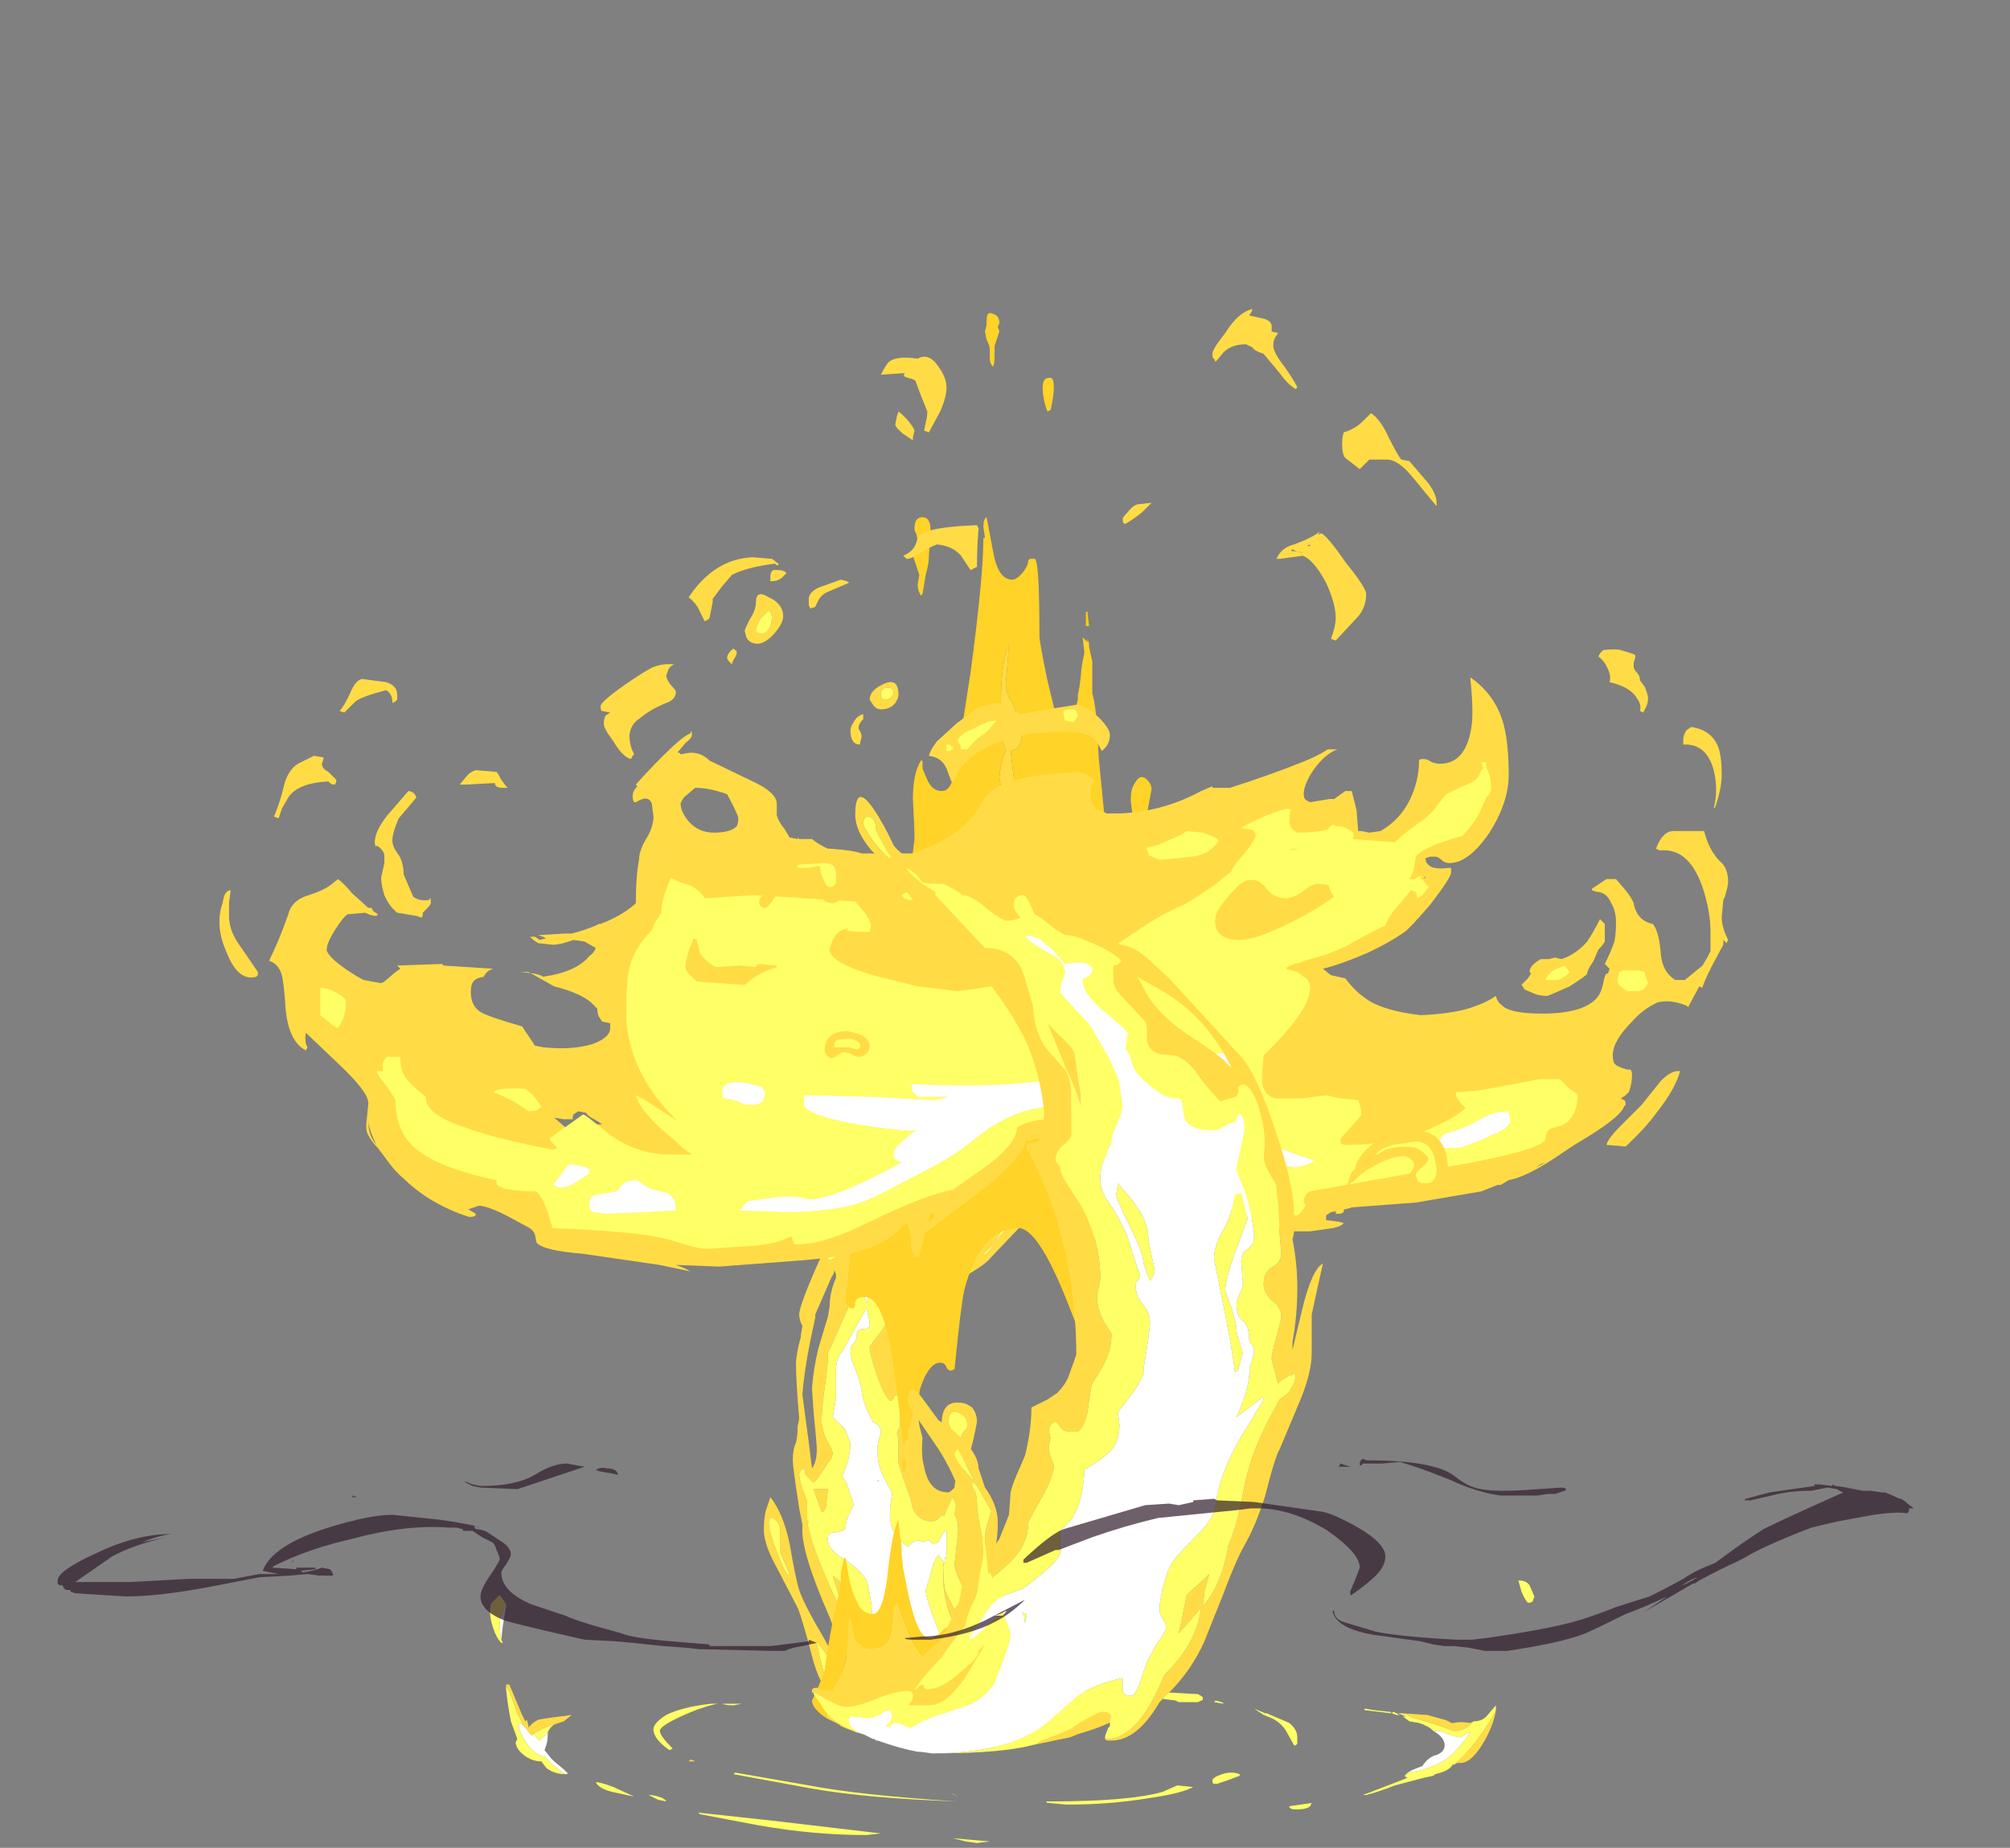 <?xml version="1.0" encoding="UTF-8" standalone="no"?>
<svg xmlns:ffdec="https://www.free-decompiler.com/flash" xmlns:xlink="http://www.w3.org/1999/xlink" ffdec:objectType="frame" height="403.9px" width="439.25px" xmlns="http://www.w3.org/2000/svg">
  <rect width="100%" height="100%" fill="#808080" stroke="none"/>
  <g transform="matrix(1.0, 0.0, 0.0, 1.0, 218.4, 373.8)">
    <use ffdec:characterId="4435" height="47.9" transform="matrix(7.0, 0.0, 0.0, 7.0, -170.45, -306.25)" width="47.1" xlink:href="#shape0"/>
    <use ffdec:characterId="4434" height="6.0" transform="matrix(7.0, 0.0, 0.0, 7.0, -205.8, -54.95)" width="57.95" xlink:href="#shape1"/>
  </g>
  <defs>
    <g id="shape0" transform="matrix(1.0, 0.0, 0.0, 1.0, 24.35, 43.75)">
      <path d="M1.6 -24.1 L2.25 -23.35 Q2.25 -23.2 1.9 -22.25 L1.6 -22.65 Q1.45 -23.15 1.45 -23.65 L1.6 -24.1 M1.8 -23.3 L1.75 -23.0 1.9 -23.05 Q1.9 -23.25 1.8 -23.3 M-5.45 -0.65 L-5.5 -0.8 Q-5.65 -1.0 -5.8 -1.5 -6.15 -2.85 -6.3 -3.2 L-6.95 -4.45 Q-7.4 -5.25 -7.35 -5.75 -7.35 -5.95 -7.3 -6.2 L-7.15 -6.65 Q-6.75 -6.15 -6.55 -5.2 -6.35 -4.05 -6.25 -3.75 -6.1 -3.3 -5.45 -2.2 -5.25 -1.85 -5.15 -1.55 L-4.55 -1.25 Q-4.95 -1.95 -5.3 -2.9 -6.2 -4.95 -6.15 -5.7 L-6.15 -5.8 -6.25 -6.3 Q-6.45 -7.6 -6.45 -7.8 -6.45 -8.15 -6.35 -8.35 -6.3 -8.55 -6.3 -8.85 L-6.25 -9.1 Q-6.35 -10.3 -6.35 -10.8 -6.35 -11.1 -6.2 -11.65 L-6.2 -11.7 -6.15 -12.0 -6.2 -12.1 Q-6.25 -12.25 -6.25 -12.35 -6.25 -12.65 -5.55 -14.2 -5.0 -15.5 -4.75 -15.95 -4.5 -16.45 -3.25 -17.7 L-0.15 -21.6 Q-0.15 -22.25 0.2 -22.1 L0.6 -21.55 Q0.55 -21.25 0.45 -20.95 L0.6 -19.95 1.2 -20.8 1.3 -20.55 Q1.2 -20.1 1.0 -19.65 L-0.25 -17.6 -1.6 -15.55 Q-3.15 -13.05 -3.2 -11.45 L-2.4 -10.45 Q-2.55 -9.75 -2.55 -9.3 L-2.5 -8.9 -2.4 -8.5 Q-2.45 -7.95 -2.35 -7.6 -2.2 -6.8 -1.6 -6.8 -1.55 -6.8 -1.45 -6.9 L-1.4 -6.95 Q-1.4 -7.2 -1.25 -7.35 L-1.8 -8.95 Q-1.8 -9.65 -1.25 -9.6 -1.05 -9.6 -0.85 -9.45 -0.7 -9.25 -0.7 -9.0 -0.95 -7.65 -1.25 -7.3 L1.6 0.5 -0.7 -3.05 Q-1.4 -4.25 -1.4 -4.55 L-1.3 -5.45 Q-1.25 -5.9 -1.4 -6.1 L-1.35 -6.4 -1.4 -6.55 Q-1.45 -6.65 -1.5 -6.6 -1.55 -6.45 -1.75 -6.05 L-1.7 -6.1 Q-1.8 -6.1 -1.9 -6.0 -1.95 -5.9 -2.15 -5.9 -2.45 -5.9 -2.65 -6.2 -2.75 -6.4 -2.75 -6.55 L-2.95 -7.1 -3.15 -7.7 -3.15 -8.3 Q-3.15 -8.5 -3.2 -8.65 L-3.1 -8.85 -3.1 -9.2 -3.05 -9.45 -3.15 -9.85 Q-3.3 -9.85 -3.3 -9.75 -3.35 -9.65 -3.4 -9.65 -3.6 -9.8 -3.85 -10.55 -4.05 -11.15 -4.05 -11.35 L-3.75 -11.75 Q-3.45 -12.1 -3.45 -12.5 L-2.6 -14.7 -1.8 -16.0 Q-1.5 -16.4 -1.05 -17.1 L-4.25 -16.1 Q-4.4 -15.9 -4.9 -15.1 -5.35 -14.25 -5.35 -14.15 L-5.35 -14.1 Q-5.35 -14.05 -5.3 -14.05 -5.15 -14.05 -4.95 -14.4 L-4.8 -14.4 Q-4.65 -14.4 -4.6 -13.8 L-4.55 -13.2 Q-4.55 -12.9 -4.95 -12.05 L-5.35 -11.15 Q-5.35 -10.75 -5.45 -10.1 -5.55 -9.45 -5.55 -9.0 -5.55 -8.8 -5.4 -8.45 -5.2 -8.1 -5.2 -8.0 L-5.25 -7.85 -5.3 -7.8 Q-5.65 -7.25 -5.8 -7.1 L-6.0 -7.3 Q-6.1 -7.4 -6.05 -7.5 L-6.15 -7.55 Q-6.25 -7.45 -6.25 -7.35 -6.25 -7.25 -6.15 -6.9 -6.0 -6.55 -6.0 -6.45 L-6.0 -5.95 -5.95 -5.85 -6.0 -5.9 Q-5.9 -5.15 -5.15 -3.55 L-4.35 -1.95 -4.4 -0.85 Q-4.4 -0.7 -4.35 -0.6 L-4.65 -0.8 -5.0 -1.2 Q-5.1 -1.35 -5.7 -2.15 L-5.7 -2.1 Q-5.55 -1.3 -5.3 -0.65 L-5.45 -0.65 M0.65 -15.95 L0.3 -15.3 -0.15 -14.65 Q0.0 -14.75 0.55 -15.4 L0.65 -15.95 M0.4 -16.0 L0.95 -16.75 Q1.15 -16.8 1.3 -16.7 L1.4 -16.35 Q1.4 -16.0 0.75 -15.2 L-0.25 -14.15 Q-0.4 -13.95 -0.9 -13.65 -1.3 -13.4 -1.4 -13.15 L-2.05 -12.1 0.4 -16.0 M-0.35 -14.4 L-0.5 -14.25 -0.5 -14.2 Q-0.35 -14.25 -0.2 -14.5 -0.25 -14.5 -0.35 -14.4 M-1.7 -4.75 L-1.75 -4.45 Q-1.75 -4.0 -1.7 -3.75 -1.6 -3.5 -1.3 -2.95 L-0.55 -1.5 Q-1.25 -2.25 -1.55 -3.0 -1.8 -3.7 -1.75 -4.5 L-1.75 -4.6 -1.7 -4.8 -1.7 -4.75 M-5.15 -13.75 Q-5.15 -13.65 -5.25 -13.5 L-5.75 -12.35 -5.75 -12.25 -5.9 -11.55 Q-6.1 -10.55 -6.15 -9.85 L-5.95 -8.35 -5.85 -7.55 Q-5.7 -7.75 -5.7 -8.15 -5.7 -8.3 -5.8 -9.3 L-5.85 -10.05 Q-5.8 -10.7 -5.65 -11.3 L-5.35 -12.3 -5.3 -12.6 Q-5.3 -13.05 -5.1 -13.5 L-5.1 -13.6 -5.15 -13.75 M-1.3 -9.3 Q-1.55 -9.4 -1.6 -9.05 -1.6 -8.9 -1.45 -8.65 L-1.2 -8.45 Q-1.2 -8.6 -1.1 -8.7 -1.0 -8.8 -1.0 -8.9 -1.0 -9.2 -1.3 -9.3 M-7.0 -5.95 Q-7.2 -6.1 -7.2 -5.85 -7.2 -5.6 -6.95 -4.95 -6.75 -4.4 -6.6 -4.2 L-6.55 -4.25 -6.85 -4.95 -6.85 -5.45 Q-6.8 -5.8 -7.0 -5.95 M-5.35 -6.9 L-5.4 -6.5 Q-5.4 -6.3 -5.5 -6.2 L-5.55 -6.2 -5.8 -6.9 -5.35 -6.9 M-5.2 -4.2 Q-4.8 -3.9 -4.6 -3.45 L-4.95 -3.4 Q-5.05 -3.7 -5.2 -4.2" fill="#ffdc45" fill-rule="evenodd" stroke="none"/>
      <path d="M1.8 -23.3 Q1.9 -23.25 1.9 -23.05 L1.75 -23.0 1.8 -23.3 M-5.45 -0.65 L-5.3 -0.65 Q-5.55 -1.3 -5.7 -2.1 L-5.7 -2.15 Q-5.1 -1.35 -5.0 -1.2 L-4.65 -0.8 -4.35 -0.6 Q-4.4 -0.7 -4.4 -0.85 L-4.35 -1.95 -5.15 -3.55 Q-5.9 -5.15 -6.0 -5.9 L-5.95 -5.85 -6.0 -5.95 -6.0 -6.45 Q-6.0 -6.55 -6.15 -6.9 -6.25 -7.25 -6.25 -7.35 -6.25 -7.45 -6.15 -7.55 L-6.05 -7.5 Q-6.1 -7.4 -6.0 -7.3 L-5.8 -7.1 Q-5.65 -7.25 -5.3 -7.8 L-5.25 -7.85 -5.2 -8.0 Q-5.2 -8.1 -5.4 -8.45 -5.55 -8.8 -5.55 -9.0 -5.55 -9.45 -5.45 -10.1 -5.35 -10.75 -5.35 -11.15 L-4.95 -12.05 Q-4.55 -12.9 -4.55 -13.2 L-4.6 -13.8 Q-4.65 -14.4 -4.8 -14.4 L-4.95 -14.4 Q-5.15 -14.05 -5.3 -14.05 -5.35 -14.05 -5.35 -14.1 L-5.35 -14.15 Q-5.35 -14.25 -4.9 -15.1 -4.4 -15.9 -4.25 -16.1 L-1.05 -17.1 Q-1.5 -16.4 -1.8 -16.0 L-2.6 -14.7 -3.45 -12.5 Q-3.45 -12.1 -3.75 -11.75 L-4.05 -11.35 Q-4.05 -11.15 -3.85 -10.55 -3.6 -9.8 -3.4 -9.65 -3.35 -9.65 -3.3 -9.75 -3.3 -9.85 -3.15 -9.85 L-3.05 -9.45 -3.1 -9.2 -3.1 -8.85 -3.2 -8.65 Q-3.15 -8.5 -3.15 -8.3 L-3.15 -7.7 -2.95 -7.1 -2.75 -6.55 Q-2.75 -6.4 -2.65 -6.2 -2.45 -5.9 -2.15 -5.9 -1.95 -5.9 -1.9 -6.0 -1.8 -6.1 -1.7 -6.1 L-1.75 -6.05 Q-1.55 -6.45 -1.5 -6.6 -1.45 -6.65 -1.4 -6.55 L-1.35 -6.4 -1.4 -6.1 Q-1.25 -5.9 -1.3 -5.45 L-1.4 -4.55 Q-1.4 -4.25 -0.7 -3.05 L1.6 0.5 0.9 0.85 -1.45 -1.55 Q-1.6 -1.75 -1.95 -2.6 -2.3 -3.5 -2.3 -3.75 L-2.15 -4.25 Q-2.05 -4.7 -1.9 -4.85 -1.8 -4.7 -1.75 -4.65 L-1.75 -4.6 -1.7 -4.6 -1.65 -4.85 -1.65 -5.6 -1.7 -5.6 Q-1.75 -5.55 -1.85 -5.35 -1.9 -5.2 -2.05 -5.2 -2.1 -5.2 -2.15 -5.25 -2.15 -5.3 -2.2 -5.3 L-2.4 -5.25 -2.5 -5.3 -2.7 -5.25 -2.85 -5.1 Q-3.35 -5.45 -3.4 -5.9 -3.45 -6.2 -3.35 -6.75 -3.35 -6.8 -3.55 -7.15 -3.8 -7.6 -3.8 -8.0 -3.85 -8.2 -3.7 -8.65 -3.7 -8.9 -3.95 -9.0 L-4.1 -9.3 Q-4.3 -9.75 -4.3 -10.0 -4.35 -10.25 -4.5 -10.65 -4.65 -11.0 -4.65 -11.15 -4.65 -11.4 -4.55 -11.45 -4.45 -11.55 -4.45 -11.75 -4.45 -11.9 -4.25 -11.9 -4.05 -11.9 -4.05 -12.05 -4.05 -12.15 -4.15 -12.55 -4.2 -12.45 -4.6 -11.75 L-4.9 -11.2 Q-5.05 -11.1 -5.1 -10.7 L-5.1 -9.75 -5.2 -9.15 -4.8 -8.75 -4.75 -8.6 -4.65 -8.35 Q-4.65 -8.05 -4.75 -7.7 L-4.9 -7.3 -4.8 -7.15 -4.7 -6.9 Q-4.55 -6.45 -4.55 -6.4 L-4.7 -6.1 Q-4.8 -5.9 -4.8 -5.7 -4.8 -5.6 -5.1 -5.55 -5.35 -5.55 -5.35 -5.4 -5.4 -5.05 -4.9 -4.75 -4.3 -4.35 -4.15 -4.05 -4.1 -3.95 -4.0 -3.35 L-3.95 -2.7 -3.9 -0.9 -3.9 -0.85 -4.6 -0.4 Q-4.8 -0.55 -5.0 -0.7 L-5.1 -0.55 -5.05 -0.35 -5.2 -0.4 -5.45 -0.65 M0.65 -15.95 L0.55 -15.4 Q0.0 -14.75 -0.15 -14.65 L0.3 -15.3 0.65 -15.95 M-4.4 -14.7 L-4.25 -14.25 -4.2 -12.9 -4.15 -12.7 -4.1 -12.85 Q-4.0 -12.85 -4.0 -13.3 L-3.45 -14.5 -3.2 -15.05 -3.25 -15.5 Q-3.4 -15.65 -3.55 -15.65 L-3.8 -15.45 -4.15 -15.2 -4.4 -14.7 M-0.35 -14.4 Q-0.25 -14.5 -0.2 -14.5 -0.35 -14.25 -0.5 -14.2 L-0.5 -14.25 -0.35 -14.4 M-1.7 -4.75 L-1.75 -4.6 -1.75 -4.5 Q-1.8 -3.7 -1.55 -3.0 -1.25 -2.25 -0.55 -1.5 L-1.3 -2.95 Q-1.6 -3.5 -1.7 -3.75 -1.75 -4.0 -1.75 -4.45 L-1.7 -4.75 M-3.75 -7.15 L-3.8 -7.15 -3.8 -7.2 -3.75 -7.15 M-5.2 -4.2 Q-5.05 -3.7 -4.95 -3.4 L-4.6 -3.45 Q-4.8 -3.9 -5.2 -4.2 M-5.35 -6.9 L-5.8 -6.9 -5.55 -6.2 -5.5 -6.2 Q-5.4 -6.3 -5.4 -6.5 L-5.35 -6.9 M-7.0 -5.95 Q-6.8 -5.8 -6.85 -5.45 L-6.85 -4.95 -6.55 -4.25 -6.6 -4.2 Q-6.75 -4.4 -6.95 -4.95 -7.2 -5.6 -7.2 -5.85 -7.2 -6.1 -7.0 -5.95 M-1.3 -9.3 Q-1.0 -9.2 -1.0 -8.9 -1.0 -8.8 -1.1 -8.7 -1.2 -8.6 -1.2 -8.45 L-1.45 -8.65 Q-1.6 -8.9 -1.6 -9.05 -1.55 -9.4 -1.3 -9.3" fill="#ffff66" fill-rule="evenodd" stroke="none"/>
      <path d="M0.9 0.85 L-5.05 -0.35 -5.1 -0.55 -5.0 -0.7 Q-4.8 -0.55 -4.6 -0.4 L-3.9 -0.85 -3.9 -0.9 -3.95 -2.7 -4.0 -3.35 Q-4.1 -3.95 -4.15 -4.05 -4.3 -4.35 -4.9 -4.75 -5.4 -5.05 -5.35 -5.4 -5.35 -5.55 -5.1 -5.55 -4.8 -5.6 -4.8 -5.7 -4.8 -5.9 -4.7 -6.1 L-4.55 -6.4 Q-4.55 -6.45 -4.7 -6.9 L-4.8 -7.15 -4.9 -7.3 -4.75 -7.7 Q-4.65 -8.05 -4.65 -8.35 L-4.75 -8.6 -4.8 -8.75 -5.2 -9.15 -5.1 -9.75 -5.1 -10.7 Q-5.05 -11.1 -4.9 -11.2 L-4.6 -11.75 Q-4.2 -12.45 -4.15 -12.55 -4.05 -12.15 -4.05 -12.05 -4.05 -11.9 -4.25 -11.9 -4.45 -11.9 -4.45 -11.75 -4.45 -11.55 -4.55 -11.45 -4.65 -11.4 -4.65 -11.15 -4.65 -11.0 -4.5 -10.65 -4.35 -10.25 -4.3 -10.0 -4.3 -9.75 -4.1 -9.3 L-3.95 -9.0 Q-3.7 -8.9 -3.7 -8.65 -3.85 -8.2 -3.8 -8.0 -3.8 -7.6 -3.55 -7.15 -3.35 -6.8 -3.35 -6.75 -3.45 -6.2 -3.4 -5.9 -3.35 -5.45 -2.85 -5.1 L-2.7 -5.25 -2.5 -5.3 -2.4 -5.25 -2.2 -5.3 Q-2.15 -5.3 -2.15 -5.25 -2.1 -5.2 -2.05 -5.2 -1.9 -5.2 -1.85 -5.35 -1.75 -5.55 -1.7 -5.6 L-1.65 -5.6 -1.65 -4.85 -1.7 -4.6 -1.75 -4.6 -1.7 -4.75 -1.7 -4.8 -1.75 -4.6 -1.75 -4.65 Q-1.8 -4.7 -1.9 -4.85 -2.05 -4.7 -2.15 -4.25 L-2.3 -3.75 Q-2.3 -3.5 -1.95 -2.6 -1.6 -1.75 -1.45 -1.55 L0.9 0.85 M-4.4 -14.7 L-4.15 -15.2 -3.8 -15.45 -3.55 -15.65 Q-3.4 -15.65 -3.25 -15.5 L-3.2 -15.05 -3.45 -14.5 -4.0 -13.3 Q-4.0 -12.85 -4.1 -12.85 L-4.15 -12.7 -4.2 -12.9 -4.25 -14.25 -4.4 -14.7 M-3.75 -7.15 L-3.8 -7.2 -3.8 -7.15 -3.75 -7.15" fill="#ffffff" fill-rule="evenodd" stroke="none"/>
      <path d="M1.95 -18.75 L1.7 -18.1 Q1.5 -18.1 1.2 -18.55 L0.7 -18.95 -2.15 -16.15 Q-2.1 -15.95 -2.1 -15.7 L-2.5 -14.2 -2.5 -14.15 -2.55 -14.15 Q-2.75 -14.15 -2.75 -14.6 -2.75 -14.75 -2.8 -15.0 L-2.9 -15.3 -3.65 -14.9 Q-3.65 -15.3 -3.55 -15.55 L-1.6 -22.4 Q-1.6 -22.55 -1.7 -23.55 -1.8 -24.55 -1.8 -24.85 L-1.85 -26.15 Q-1.75 -26.3 -1.75 -26.45 L0.05 -28.85 0.0 -29.1 Q0.0 -29.3 0.1 -29.7 L0.2 -30.0 Q0.1 -30.15 0.05 -30.45 L0.0 -31.25 0.05 -31.5 Q0.05 -32.75 0.3 -33.25 L0.2 -32.05 Q0.2 -31.75 0.4 -31.45 0.55 -31.15 0.55 -30.7 L0.6 -30.55 0.7 -30.4 Q0.7 -30.25 0.6 -30.1 0.55 -30.0 0.35 -29.95 L0.45 -29.1 0.45 -28.8 2.0 -25.75 Q1.9 -25.2 1.9 -24.9 L1.85 -23.65 Q1.85 -23.35 1.7 -22.7 L1.75 -20.95 1.05 -22.4 Q0.9 -22.9 0.85 -23.05 L0.0 -23.15 Q0.2 -22.95 0.25 -22.65 L0.05 -22.8 1.25 -24.85 Q1.45 -24.85 1.6 -25.2 L1.75 -25.65 -0.25 -26.25 Q-0.35 -26.05 -0.85 -25.7 L-1.1 -23.7 -1.05 -23.3 -1.15 -22.55 Q-1.1 -22.05 -1.1 -21.85 L1.15 -19.85 Q1.25 -19.85 1.4 -19.65 L1.95 -18.75 M3.95 0.05 Q3.65 0.4 2.45 0.75 L2.2 0.85 0.75 1.15 0.55 1.15 2.4 -0.05 3.95 0.05 M-2.8 1.05 L-3.2 0.95 Q-4.15 0.85 -4.95 0.5 L-5.0 0.45 -5.4 0.25 -5.4 0.05 Q-5.4 -0.25 -5.1 -0.8 -4.75 -1.3 -4.75 -2.05 L-4.7 -2.8 -4.65 -2.85 -4.55 -2.35 Q-4.4 -1.9 -4.0 -1.9 -3.45 -1.9 -3.35 -2.45 L-3.3 -2.9 Q-3.3 -3.2 -3.2 -3.3 L-2.9 -2.5 Q-2.7 -1.95 -2.4 -1.65 -2.0 -1.75 -1.8 -1.5 L-2.8 1.05 M-2.5 -15.5 L-2.45 -15.6 Q-2.45 -15.95 -2.6 -16.05 -2.75 -16.1 -2.75 -15.75 L-2.5 -15.5" fill="#ffdc45" fill-rule="evenodd" stroke="none"/>
      <path d="M1.95 -18.75 L1.4 -19.65 Q1.25 -19.85 1.15 -19.85 L-1.1 -21.85 Q-1.1 -22.05 -1.15 -22.55 L-1.05 -23.3 -1.1 -23.7 -0.85 -25.7 Q-0.35 -26.05 -0.25 -26.25 L1.75 -25.65 1.6 -25.2 Q1.45 -24.85 1.25 -24.85 L0.05 -22.8 0.25 -22.65 Q0.2 -22.95 0.0 -23.15 L0.85 -23.05 Q0.9 -22.9 1.05 -22.4 L1.75 -20.95 1.95 -18.75 M-2.5 -15.5 L-2.75 -15.75 Q-2.75 -16.1 -2.6 -16.05 -2.45 -15.95 -2.45 -15.6 L-2.5 -15.5" fill="#ffff66" fill-rule="evenodd" stroke="none"/>
      <path d="M2.75 -34.3 L2.8 -33.85 2.7 -33.85 2.7 -34.3 2.75 -34.3" fill="#ffcc00" fill-rule="evenodd" stroke="none"/>
      <path d="M1.1 -35.95 Q1.25 -35.95 1.25 -33.55 1.25 -33.35 1.5 -32.15 1.75 -31.1 1.8 -30.95 L1.85 -30.9 Q2.3 -30.9 2.45 -31.55 L2.45 -31.7 2.5 -31.95 2.55 -32.35 Q2.55 -32.55 2.65 -33.0 L2.65 -33.05 2.6 -33.5 2.75 -33.35 2.75 -33.45 2.8 -33.3 2.8 -33.2 2.9 -32.75 2.9 -31.75 Q3.0 -31.4 3.05 -30.75 L3.1 -29.75 3.3 -27.7 2.95 -24.4 2.9 -24.0 Q3.15 -22.3 3.45 -20.15 L2.65 -11.4 2.1 -12.8 Q1.2 -15.05 0.6 -15.05 -0.6 -15.05 -1.1 -13.1 -1.2 -12.65 -1.4 -10.65 L-1.5 -10.6 Q-1.6 -10.6 -1.65 -10.7 -1.7 -10.85 -1.85 -10.85 -2.25 -10.85 -2.55 -9.8 L-2.85 -8.7 -2.85 -8.45 Q-2.9 -8.45 -2.95 -8.45 L-2.95 -8.3 -3.0 -8.3 Q-3.25 -10.45 -3.35 -11.05 -3.65 -12.9 -4.2 -12.9 -4.45 -12.9 -4.5 -12.75 -4.5 -12.6 -4.55 -12.55 L-4.65 -12.55 Q-4.8 -12.65 -4.8 -12.8 L-4.7 -13.75 Q-4.6 -14.7 -4.6 -14.95 -4.6 -15.6 -4.5 -17.0 L-3.8 -18.4 Q-3.8 -19.35 -2.95 -24.55 L-2.95 -24.7 Q-2.95 -25.05 -2.8 -26.0 L-2.65 -27.2 Q-2.65 -27.55 -2.7 -28.45 -2.7 -29.25 -2.45 -29.65 L-2.4 -29.65 -2.4 -29.4 -2.25 -29.05 Q-2.1 -28.7 -1.8 -28.7 -1.55 -28.7 -1.45 -29.1 L-1.35 -29.5 -0.9 -32.4 Q-0.5 -35.4 -0.5 -36.6 L-0.45 -36.6 -0.5 -36.95 Q-0.5 -37.2 -0.4 -37.25 L-0.2 -36.2 Q-0.05 -35.3 0.4 -35.3 0.55 -35.3 0.75 -35.55 0.9 -35.75 0.9 -35.9 L0.95 -35.95 1.1 -35.95 M1.55 -41.6 Q1.7 -41.65 1.7 -41.3 1.7 -41.05 1.6 -40.6 L1.5 -40.55 Q1.35 -40.95 1.35 -41.3 1.35 -41.6 1.55 -41.6 M1.75 -20.95 L1.7 -22.7 Q1.85 -23.35 1.85 -23.65 L1.9 -24.9 Q1.9 -25.2 2.0 -25.75 L0.45 -28.8 0.45 -29.1 0.35 -29.95 Q0.55 -30.0 0.6 -30.1 0.7 -30.25 0.7 -30.4 L0.6 -30.55 0.55 -30.7 Q0.55 -31.15 0.4 -31.45 0.2 -31.75 0.2 -32.05 L0.3 -33.25 Q0.05 -32.75 0.05 -31.5 L0.0 -31.25 0.05 -30.45 Q0.1 -30.15 0.2 -30.0 L0.1 -29.7 Q0.0 -29.3 0.0 -29.1 L0.05 -28.85 -1.75 -26.45 Q-1.75 -26.3 -1.85 -26.15 L-1.8 -24.85 Q-1.8 -24.55 -1.7 -23.55 -1.6 -22.55 -1.6 -22.4 L-3.55 -15.55 Q-3.65 -15.3 -3.65 -14.9 L-2.9 -15.3 -2.8 -15.0 Q-2.75 -14.75 -2.75 -14.6 -2.75 -14.15 -2.55 -14.15 L-2.5 -14.15 -2.5 -14.2 -2.1 -15.7 Q-2.1 -15.95 -2.15 -16.15 L0.7 -18.95 1.2 -18.55 Q1.5 -18.1 1.7 -18.1 L1.95 -18.75 1.75 -20.95 M4.55 -29.1 Q4.75 -28.95 4.75 -28.75 L4.6 -27.95 4.15 -28.0 4.1 -28.4 Q4.1 -28.65 4.15 -28.8 4.35 -29.25 4.55 -29.1 M-5.4 0.25 Q-5.85 -0.05 -5.85 -0.3 -5.65 -0.7 -5.45 -1.25 -5.4 -1.75 -5.2 -2.8 -5.0 -3.6 -4.95 -4.05 L-4.95 -4.3 -4.85 -4.75 -4.8 -4.75 -4.75 -4.45 Q-4.65 -3.75 -4.45 -3.4 -4.3 -3.0 -3.95 -3.0 -3.65 -3.0 -3.5 -4.15 -3.35 -5.6 -3.15 -5.95 L-3.1 -5.4 Q-3.05 -5.3 -3.05 -4.85 L-3.0 -4.4 -2.85 -3.65 Q-2.55 -2.25 -2.2 -2.25 -2.05 -2.25 -1.85 -2.4 -1.7 -2.6 -1.55 -2.6 L3.95 0.05 2.4 -0.05 0.55 1.15 -2.8 1.05 -1.8 -1.5 Q-2.0 -1.75 -2.4 -1.65 -2.7 -1.95 -2.9 -2.5 L-3.2 -3.3 Q-3.3 -3.2 -3.3 -2.9 L-3.35 -2.45 Q-3.45 -1.9 -4.0 -1.9 -4.4 -1.9 -4.55 -2.35 L-4.65 -2.85 -4.7 -2.8 -4.75 -2.05 Q-4.75 -1.3 -5.1 -0.8 -5.4 -0.25 -5.4 0.05 L-5.4 0.25 M-0.4 -43.4 Q-0.4 -43.7 -0.2 -43.6 0.0 -43.55 0.0 -43.3 L-0.05 -43.2 0.0 -43.05 -0.15 -42.6 -0.15 -42.25 Q-0.15 -42.05 -0.2 -41.95 -0.3 -42.05 -0.3 -42.2 L-0.3 -42.5 Q-0.3 -42.6 -0.4 -42.8 L-0.45 -43.05 -0.4 -43.25 -0.4 -43.4 M-2.65 -36.9 Q-2.65 -37.25 -2.4 -37.25 -2.15 -37.25 -2.15 -36.85 L-2.2 -36.05 Q-2.2 -35.8 -2.3 -35.45 L-2.4 -34.85 -2.45 -34.8 Q-2.55 -34.95 -2.55 -35.15 L-2.5 -35.45 -2.7 -36.05 -2.55 -36.55 -2.6 -36.75 Q-2.65 -36.8 -2.65 -36.9 M-4.4 -25.4 L-4.2 -25.05 -4.3 -24.1 -4.45 -23.85 Q-4.5 -24.0 -4.45 -24.4 L-4.6 -25.05 Q-4.6 -25.4 -4.4 -25.4 M-2.95 -7.85 Q-2.9 -7.65 -2.95 -7.45 L-3.0 -7.45 -3.05 -7.7 -3.0 -7.85 -2.95 -7.85" fill="#ffd327" fill-rule="evenodd" stroke="none"/>
      <path d="M7.8 -43.55 L8.25 -43.45 Q8.45 -43.4 8.5 -43.25 L8.5 -43.05 8.7 -43.0 8.6 -42.85 Q8.55 -42.75 8.55 -42.6 8.55 -42.4 8.9 -41.95 9.25 -41.45 9.3 -41.3 L9.25 -41.25 Q9.0 -41.4 8.75 -41.75 L8.25 -42.35 Q7.95 -42.45 7.9 -42.55 L7.7 -42.65 Q7.25 -42.65 7.0 -42.4 L6.75 -42.1 6.7 -42.2 Q6.65 -42.2 6.65 -42.35 6.65 -42.5 7.05 -43.0 7.45 -43.65 7.9 -43.75 7.9 -43.7 7.8 -43.55 M10.7 -39.55 Q10.7 -39.75 10.75 -39.9 11.1 -40.0 11.35 -40.25 L11.6 -40.5 Q11.9 -40.3 12.15 -39.75 12.45 -39.15 12.55 -39.05 L12.8 -39.0 13.4 -38.3 Q13.65 -37.95 13.65 -37.7 13.65 -37.55 13.65 -37.6 L13.6 -37.65 12.9 -38.5 Q12.45 -39.05 12.1 -39.05 L11.55 -39.05 11.25 -38.75 10.8 -39.1 Q10.7 -39.2 10.7 -39.55 M9.7 -36.35 L9.7 -36.4 9.6 -36.35 9.7 -36.35 M10.05 -36.75 Q10.25 -36.65 10.8 -35.85 11.45 -35.05 11.45 -34.85 11.45 -34.45 11.2 -34.15 L10.5 -33.4 10.35 -33.45 Q10.5 -33.85 10.5 -34.1 10.5 -34.55 10.2 -35.2 9.8 -35.95 9.45 -36.05 L9.5 -36.05 8.75 -35.95 8.65 -35.95 Q8.8 -36.3 9.2 -36.4 9.75 -36.6 10.0 -36.8 L9.95 -36.7 10.05 -36.75 M9.15 -36.25 L9.1 -36.2 9.5 -36.15 9.4 -36.15 Q9.2 -36.2 9.15 -36.25 M4.45 -37.4 Q4.2 -37.2 3.95 -37.05 L3.9 -37.05 Q3.85 -37.05 3.85 -37.2 3.85 -37.25 4.0 -37.4 4.15 -37.6 4.3 -37.65 L4.75 -37.7 4.45 -37.4 M2.45 -31.4 Q2.7 -31.35 3.1 -31.0 3.45 -30.65 3.45 -30.45 3.45 -30.15 3.2 -29.95 L3.0 -30.3 Q2.7 -30.55 2.1 -30.55 0.35 -30.55 -0.6 -29.95 -1.25 -29.55 -1.4 -29.0 L-1.5 -29.0 -1.65 -29.4 Q-1.8 -29.75 -2.2 -29.8 -2.15 -30.0 -1.95 -30.25 L-1.35 -30.8 -0.75 -31.25 Q-0.4 -31.45 0.2 -31.45 L0.3 -31.35 0.35 -31.25 Q0.6 -31.15 0.65 -31.1 L1.5 -31.25 2.45 -31.4 M2.85 -28.6 L2.85 -28.55 Q2.85 -28.15 3.25 -28.05 L3.35 -28.0 3.75 -28.0 Q5.1 -28.05 6.3 -28.7 L6.65 -28.85 6.65 -28.8 7.2 -28.8 Q8.45 -29.2 9.45 -29.6 9.95 -29.8 10.25 -30.0 L10.55 -30.0 Q10.15 -29.85 9.8 -29.35 9.5 -28.9 9.5 -28.6 9.5 -28.45 9.6 -28.4 L9.7 -28.35 10.3 -28.45 10.45 -28.45 10.8 -28.7 11.0 -28.7 11.15 -28.1 11.2 -27.45 11.3 -27.45 11.55 -27.4 11.9 -27.45 Q12.5 -27.8 12.8 -28.4 13.1 -29.0 13.1 -29.65 13.1 -29.7 13.25 -29.7 13.35 -29.7 13.5 -29.6 13.65 -29.55 13.75 -29.55 14.6 -29.55 14.75 -30.8 14.8 -31.3 14.7 -32.25 15.5 -31.7 15.75 -30.75 15.9 -30.15 15.9 -29.2 15.9 -28.35 15.3 -27.4 14.65 -26.45 14.05 -26.45 13.9 -26.45 13.8 -26.55 13.7 -26.65 13.6 -26.65 L13.45 -26.65 13.3 -26.6 Q13.3 -26.45 13.45 -26.35 13.6 -26.25 14.05 -26.3 L14.1 -26.3 14.1 -26.15 Q14.1 -26.0 13.45 -25.15 12.8 -24.4 12.65 -24.3 12.15 -23.95 11.5 -23.65 10.7 -23.3 10.1 -23.15 L10.35 -22.95 10.8 -22.85 Q11.1 -22.45 11.4 -22.25 11.9 -21.85 13.15 -21.7 14.3 -21.75 14.9 -22.0 15.2 -22.1 15.5 -22.3 15.55 -22.1 15.7 -22.0 15.95 -21.75 16.95 -21.75 18.3 -21.75 18.7 -22.3 18.8 -22.45 18.85 -22.7 18.9 -22.95 18.95 -23.0 L19.0 -23.0 19.05 -23.15 18.9 -23.3 Q19.1 -23.7 19.2 -24.0 19.25 -24.25 19.25 -24.6 19.25 -24.95 19.1 -25.2 18.95 -25.55 18.65 -25.55 L18.5 -25.6 18.5 -25.65 18.95 -25.95 19.25 -25.95 19.55 -25.6 Q19.75 -25.35 19.8 -25.2 19.9 -24.65 20.4 -24.55 20.6 -24.3 20.65 -23.6 20.7 -23.05 21.1 -22.8 L21.4 -22.8 21.95 -23.25 22.1 -23.5 22.2 -23.7 22.2 -24.3 Q22.2 -24.95 21.95 -25.7 21.55 -26.85 20.75 -26.85 L20.6 -26.85 20.5 -26.9 Q20.7 -27.45 21.05 -27.45 L22.0 -27.45 Q22.15 -26.85 22.5 -26.5 22.75 -26.3 22.75 -25.85 22.75 -25.75 22.65 -25.4 L22.6 -25.3 22.55 -24.75 Q22.55 -24.45 22.75 -24.05 L22.7 -23.95 22.6 -24.05 22.6 -23.9 22.25 -23.25 Q21.95 -22.65 21.95 -22.55 L21.85 -22.6 21.5 -21.95 21.45 -22.0 Q20.95 -22.2 20.55 -22.1 20.1 -21.9 19.75 -21.5 19.15 -20.9 19.15 -20.45 19.15 -20.25 19.2 -20.2 19.25 -20.1 19.6 -20.0 L19.7 -20.0 Q19.75 -19.95 19.75 -19.85 19.75 -19.55 19.65 -19.3 L19.55 -19.2 19.4 -19.1 19.5 -19.05 Q19.55 -19.05 19.55 -18.9 L19.5 -18.85 Q19.4 -18.5 17.95 -17.65 L17.65 -17.45 Q16.5 -16.65 15.9 -16.55 L15.65 -16.4 15.55 -16.4 15.05 -16.2 13.0 -15.85 11.0 -15.7 Q10.9 -15.65 10.35 -15.55 L10.2 -15.45 10.2 -15.3 Q10.7 -15.25 10.75 -15.2 10.65 -15.1 10.4 -15.05 L9.7 -14.95 9.0 -14.95 1.55 -17.8 1.15 -17.85 0.9 -17.75 0.85 -17.8 Q0.6 -17.15 -0.4 -16.35 L-2.25 -14.95 -2.4 -15.0 Q-2.4 -15.05 -2.25 -15.2 -2.05 -15.35 -2.05 -15.4 L-2.05 -15.5 -2.1 -15.5 -2.15 -15.6 Q-2.6 -15.4 -2.95 -15.15 -3.3 -14.85 -3.5 -14.7 -4.25 -14.2 -6.1 -14.05 L-8.75 -13.85 -10.05 -13.9 -10.1 -13.9 Q-9.8 -13.8 -9.65 -13.7 L-10.6 -13.9 -13.0 -14.25 Q-14.25 -14.35 -14.45 -14.6 L-14.5 -14.85 Q-14.55 -15.0 -14.75 -15.1 L-15.4 -15.45 Q-16.0 -15.75 -16.25 -15.75 L-16.55 -15.65 -16.6 -15.65 -16.35 -15.5 -16.35 -15.45 Q-16.4 -15.4 -16.55 -15.4 -17.2 -15.6 -17.85 -16.0 -18.3 -16.3 -18.6 -16.6 -18.85 -16.8 -19.1 -17.15 L-19.4 -17.55 Q-19.6 -17.75 -19.7 -17.95 -19.8 -18.1 -19.75 -18.45 L-19.7 -18.95 Q-19.7 -19.3 -20.6 -20.15 L-21.65 -21.15 Q-21.7 -20.85 -21.6 -20.7 L-21.65 -20.6 Q-22.25 -20.9 -22.3 -22.15 -22.35 -22.75 -22.4 -22.95 -22.5 -23.3 -22.8 -23.4 -22.5 -24.0 -22.2 -24.85 -22.15 -25.05 -22.05 -25.15 -21.9 -25.35 -21.55 -25.45 -21.1 -25.6 -20.9 -25.75 L-20.65 -25.95 Q-20.5 -25.85 -20.2 -25.5 L-19.7 -25.05 -19.6 -25.05 -19.55 -24.95 -19.4 -24.85 -19.45 -24.8 Q-19.6 -24.8 -19.8 -24.9 L-20.35 -24.85 Q-20.5 -24.75 -20.75 -24.35 -21.0 -23.95 -21.0 -23.75 -21.0 -23.55 -20.35 -23.1 -20.05 -22.9 -19.85 -22.8 L-19.3 -22.7 -19.2 -22.75 -18.85 -23.05 -18.7 -23.15 -18.8 -23.25 -17.4 -23.3 -17.35 -23.25 -15.8 -23.15 Q-16.0 -23.1 -16.1 -22.9 -16.4 -22.85 -16.45 -22.7 -16.5 -22.65 -16.5 -22.4 -16.5 -22.0 -16.2 -21.8 -15.95 -21.65 -14.9 -21.35 L-14.5 -20.75 -14.25 -20.7 Q-13.35 -20.6 -12.7 -20.8 -12.15 -21.0 -12.15 -21.3 L-12.15 -21.45 -12.4 -21.5 -12.5 -21.65 Q-12.55 -21.75 -12.55 -21.85 L-12.55 -21.9 -12.75 -22.1 Q-13.1 -22.4 -13.9 -22.6 L-14.7 -23.05 -14.95 -23.05 Q-14.35 -23.0 -14.25 -22.9 -13.2 -23.05 -12.8 -23.55 -12.65 -23.65 -12.6 -23.8 L-12.95 -24.0 -13.3 -24.05 Q-13.7 -23.9 -13.95 -23.9 L-14.4 -23.95 -14.55 -24.05 -14.65 -24.15 -14.5 -24.15 -14.35 -24.05 -14.15 -24.1 -14.25 -24.15 -14.4 -24.2 -13.55 -24.25 -13.35 -24.25 Q-12.95 -24.35 -12.6 -24.5 L-12.5 -24.55 -12.45 -24.55 Q-11.8 -24.8 -11.4 -25.15 L-11.35 -25.2 Q-11.35 -26.05 -11.25 -26.55 -11.25 -26.85 -11.0 -27.25 -10.8 -27.6 -10.8 -27.9 L-10.85 -28.3 Q-10.95 -28.6 -11.35 -28.35 L-11.4 -28.35 Q-11.45 -28.4 -11.45 -28.55 -11.45 -28.7 -11.3 -28.85 L-11.35 -28.9 Q-11.0 -29.3 -10.5 -29.8 -9.9 -30.4 -9.65 -30.5 -9.6 -30.65 -9.6 -30.45 -9.6 -30.35 -9.8 -30.2 L-10.05 -29.9 -10.0 -29.9 -9.95 -29.85 -9.9 -29.85 Q-9.4 -30.0 -9.05 -29.65 L-7.7 -29.0 Q-6.95 -28.65 -6.95 -28.3 L-6.95 -27.95 Q-6.9 -27.75 -6.7 -27.5 L-6.55 -27.25 -6.3 -27.2 -6.3 -27.25 -6.25 -27.2 -5.85 -27.2 Q-5.6 -27.0 -5.35 -26.9 L-5.3 -26.9 Q-4.55 -26.85 -4.3 -26.75 L-2.7 -26.75 Q-2.25 -26.9 -1.9 -27.1 -1.2 -27.45 -0.85 -27.9 -0.75 -28.0 -0.55 -28.35 -0.4 -28.6 -0.2 -28.75 0.45 -29.2 2.5 -29.3 L2.75 -29.2 3.0 -29.0 2.95 -28.95 2.9 -28.85 Q2.85 -28.75 2.85 -28.6 M18.75 -33.0 Q18.8 -33.05 18.85 -33.1 19.25 -33.15 19.4 -33.1 19.75 -33.0 19.85 -32.95 L19.85 -32.85 Q19.8 -32.75 19.8 -32.6 19.8 -32.5 19.9 -32.4 20.0 -32.3 20.0 -32.15 L20.15 -31.95 Q20.25 -31.7 20.25 -31.6 20.25 -31.45 20.2 -31.35 L20.1 -31.15 20.0 -31.2 Q20.05 -31.4 19.9 -31.6 19.7 -31.95 19.05 -32.1 19.1 -32.3 19.0 -32.5 18.9 -32.75 18.7 -32.9 L18.75 -33.0 M21.35 -30.3 Q21.35 -30.45 21.45 -30.6 L21.6 -30.7 Q22.25 -30.6 22.45 -30.05 22.55 -29.75 22.55 -29.2 22.55 -28.8 22.35 -28.2 L22.3 -28.15 Q22.45 -28.75 22.3 -29.35 22.1 -30.1 21.5 -30.15 L21.35 -30.15 21.35 -30.3 M18.9 -24.0 Q18.85 -23.9 18.7 -23.75 L18.55 -23.4 Q18.35 -23.1 18.35 -23.0 18.35 -22.95 17.8 -22.6 17.25 -22.35 17.1 -22.3 16.95 -22.3 16.75 -22.35 L16.4 -22.5 16.3 -22.65 16.5 -22.85 16.6 -23.0 16.55 -23.05 Q16.55 -23.25 16.9 -23.45 L17.15 -23.45 17.35 -23.5 17.55 -23.45 Q18.0 -23.6 18.35 -24.0 18.55 -24.3 18.75 -24.7 L18.9 -24.55 18.9 -24.0 M13.25 -25.95 L13.3 -26.0 13.3 -26.05 13.25 -25.95 M16.75 -16.95 L16.9 -17.05 17.05 -17.1 16.75 -16.95 M21.25 -19.95 Q21.1 -19.4 20.55 -18.7 20.15 -18.15 19.55 -17.6 L18.95 -17.65 Q19.0 -17.85 19.4 -18.25 L20.05 -18.9 20.65 -19.65 Q21.0 -20.0 21.25 -19.95 M-19.15 -32.1 Q-18.8 -32.0 -18.8 -31.7 L-18.8 -31.55 -18.85 -31.5 -18.95 -31.45 Q-18.95 -31.75 -19.15 -31.85 -19.9 -31.65 -20.1 -31.5 L-20.45 -31.15 -20.6 -31.2 Q-20.45 -31.35 -20.25 -31.8 -20.1 -32.15 -19.9 -32.2 L-19.15 -32.1 M-21.9 -29.55 L-21.4 -29.8 -21.1 -29.75 -21.1 -29.7 -21.15 -29.55 Q-21.15 -29.4 -20.95 -29.3 L-20.7 -29.05 Q-20.7 -28.95 -20.75 -28.9 -20.85 -28.9 -20.9 -28.95 L-20.95 -29.0 Q-21.9 -28.95 -22.2 -28.5 L-22.4 -28.15 -22.5 -27.85 -22.65 -27.9 Q-22.45 -28.35 -22.3 -29.0 -22.15 -29.4 -21.9 -29.55 M-18.25 -28.6 L-18.2 -28.5 -18.45 -28.2 -18.75 -27.85 Q-18.95 -27.4 -18.95 -27.15 -18.95 -26.95 -18.75 -26.7 -18.6 -26.45 -18.6 -26.1 L-18.3 -25.4 Q-18.1 -25.25 -17.8 -25.3 -17.75 -25.45 -17.75 -25.2 -17.75 -25.15 -17.9 -25.0 L-18.0 -24.9 Q-18.0 -24.75 -18.05 -24.75 L-18.2 -24.8 -18.8 -24.9 Q-19.05 -25.1 -19.2 -25.45 -19.3 -25.75 -19.3 -26.0 L-19.2 -26.45 -19.2 -26.7 Q-19.25 -26.9 -19.45 -27.0 L-19.45 -26.95 Q-19.5 -27.0 -19.5 -27.1 -19.5 -27.45 -19.1 -27.95 L-18.45 -28.7 Q-18.35 -28.7 -18.25 -28.6 M-16.85 -28.9 L-16.6 -29.2 Q-16.5 -29.3 -16.35 -29.35 L-15.7 -29.3 Q-15.65 -29.25 -15.55 -29.05 L-15.4 -28.85 -15.35 -28.8 -15.5 -28.8 Q-15.75 -28.8 -15.75 -28.95 L-16.65 -28.9 -16.85 -28.9 M-12.15 -31.15 L-12.4 -31.2 Q-12.45 -31.2 -12.45 -31.35 -12.45 -31.5 -11.5 -32.15 -11.05 -32.45 -10.85 -32.55 -10.5 -32.7 -10.15 -32.65 -10.3 -32.6 -10.35 -32.45 L-10.4 -32.3 Q-10.4 -32.2 -10.25 -32.0 -10.1 -31.85 -10.1 -31.8 -10.1 -31.55 -10.4 -31.45 -10.9 -31.25 -11.25 -30.95 -11.5 -30.8 -11.55 -30.45 -11.55 -30.1 -11.4 -29.85 L-11.45 -29.8 -11.5 -29.7 Q-11.75 -29.75 -12.05 -30.25 -12.35 -30.65 -12.35 -30.8 -12.35 -30.95 -12.3 -31.05 L-12.15 -31.15 M-2.6 -41.45 Q-2.6 -41.55 -2.85 -41.6 -3.05 -41.65 -2.95 -41.75 L-3.7 -41.7 Q-3.55 -42.0 -3.45 -42.1 -3.2 -42.3 -2.55 -42.2 -2.2 -42.4 -1.9 -41.95 -1.65 -41.6 -1.65 -41.3 -1.65 -41.0 -1.85 -40.55 L-2.2 -39.9 -2.35 -39.95 -2.3 -40.2 Q-2.25 -40.4 -2.25 -40.55 L-2.45 -41.05 -2.6 -41.45 M-2.65 -39.95 L-2.7 -39.75 -2.7 -39.65 -3.0 -39.85 Q-3.25 -40.05 -3.25 -40.15 L-3.2 -40.4 -3.15 -40.55 Q-2.95 -40.4 -2.8 -40.2 -2.65 -40.0 -2.65 -39.95 M-3.0 -36.05 Q-2.6 -36.2 -2.55 -36.65 -2.25 -36.95 -0.7 -37.0 L-0.65 -36.9 Q-0.7 -36.3 -0.7 -35.7 L-0.9 -35.6 -1.2 -36.05 Q-1.45 -36.35 -1.95 -36.4 -2.2 -36.3 -2.45 -36.15 -2.65 -36.0 -2.85 -35.95 L-2.9 -35.95 -3.0 -36.05 M-7.7 -36.0 L-7.1 -35.95 -6.9 -35.8 -6.9 -35.75 -6.95 -35.75 -7.0 -35.8 Q-7.85 -35.7 -8.35 -35.45 L-8.65 -35.1 -8.95 -34.7 -8.95 -34.6 -9.05 -34.1 -9.1 -34.05 -9.2 -34.0 -9.35 -34.3 Q-9.45 -34.55 -9.7 -34.75 -8.9 -35.95 -7.7 -36.0 M-6.95 -35.6 Q-6.7 -35.6 -6.65 -35.5 L-6.8 -35.35 Q-6.95 -35.25 -7.1 -35.25 L-7.15 -35.25 -7.15 -35.4 Q-7.15 -35.55 -7.05 -35.6 L-6.95 -35.6 M-5.95 -34.7 Q-5.95 -34.9 -5.65 -35.05 L-4.95 -35.3 Q-4.7 -35.25 -4.7 -35.2 L-5.4 -34.9 Q-5.6 -34.8 -5.7 -34.55 L-5.75 -34.45 -5.9 -34.4 -5.95 -34.5 -5.95 -34.7 M-9.85 -28.5 Q-9.95 -28.35 -9.95 -28.3 -9.95 -28.05 -9.7 -27.75 -9.4 -27.4 -8.9 -27.4 -8.4 -27.4 -8.2 -27.6 -8.15 -27.7 -8.15 -27.85 -8.15 -27.95 -8.5 -28.6 -9.05 -28.8 -9.5 -28.8 L-9.85 -28.5 M-24.0 -25.6 L-24.05 -25.2 -24.05 -24.8 Q-24.05 -24.4 -23.8 -24.0 L-23.15 -23.05 -23.15 -22.95 -23.2 -22.9 Q-23.75 -22.75 -24.1 -23.6 -24.35 -24.15 -24.35 -24.6 -24.35 -24.95 -24.25 -25.2 -24.2 -25.6 -24.0 -25.6 M-19.45 -17.65 Q-19.65 -18.05 -19.7 -18.35 -19.7 -17.95 -19.45 -17.65 M-13.3 -18.6 Q-13.35 -18.45 -13.3 -18.45 -13.35 -18.45 -13.6 -18.45 L-13.9 -18.5 -13.55 -18.2 -13.15 -18.25 -12.4 -18.3 -12.65 -18.45 Q-12.85 -18.55 -12.9 -18.65 L-13.15 -18.7 -13.3 -18.6" fill="#ffdc45" fill-rule="evenodd" stroke="none"/>
      <path d="M2.45 -31.05 Q2.4 -30.95 2.3 -30.85 L2.05 -30.9 Q2.0 -31.0 2.0 -31.2 L2.15 -31.25 2.35 -31.25 Q2.45 -31.15 2.45 -31.05 M14.35 -28.8 Q14.75 -28.95 14.85 -29.05 14.95 -29.1 15.05 -29.35 L15.1 -29.4 15.05 -29.6 15.2 -29.6 15.2 -29.45 15.3 -29.2 Q15.35 -29.0 15.35 -28.8 15.35 -28.65 15.2 -28.5 L15.0 -28.05 Q14.8 -27.65 14.45 -27.3 13.2 -26.95 13.0 -26.65 13.0 -26.6 12.95 -26.35 12.9 -26.1 12.8 -25.95 L12.95 -25.95 Q13.1 -26.05 13.2 -26.05 L13.1 -25.95 13.2 -25.95 13.4 -25.7 13.25 -25.5 Q13.15 -25.4 13.05 -25.35 L13.0 -25.55 12.85 -25.6 12.6 -25.3 Q12.1 -24.75 12.05 -24.5 11.8 -24.4 10.9 -23.9 10.35 -23.6 9.5 -23.4 9.5 -23.35 9.2 -23.3 8.95 -23.2 8.95 -23.15 L9.3 -23.05 9.5 -22.9 Q9.7 -22.8 9.7 -22.55 9.7 -21.85 8.25 -20.45 L8.2 -19.85 Q8.15 -19.25 8.6 -19.1 L9.45 -19.1 10.2 -19.2 10.65 -19.1 11.2 -19.05 11.25 -18.9 Q11.3 -18.8 11.3 -18.6 11.3 -18.55 10.65 -17.85 L10.65 -17.7 Q10.7 -17.65 10.9 -17.65 12.3 -17.65 13.55 -18.2 14.3 -18.55 14.55 -18.8 14.35 -19.0 14.3 -19.1 14.25 -19.15 14.25 -19.3 14.8 -19.3 15.8 -19.5 L16.85 -19.7 17.5 -19.7 17.8 -19.4 Q18.05 -19.25 18.05 -19.2 18.05 -18.5 17.55 -18.25 17.3 -18.2 17.2 -18.15 17.05 -18.05 17.05 -17.85 17.05 -17.55 14.75 -17.1 L9.7 -16.2 Q9.5 -16.1 9.5 -15.85 L9.55 -15.8 Q9.55 -15.7 9.45 -15.6 9.4 -15.5 9.3 -15.45 L8.55 -15.45 1.55 -18.45 Q1.0 -18.45 0.55 -18.2 0.55 -17.75 -0.25 -17.1 L-1.45 -16.25 Q-2.3 -16.1 -4.05 -15.25 -5.55 -14.5 -6.4 -14.55 L-6.5 -14.8 Q-6.95 -14.55 -7.7 -14.5 L-9.15 -14.4 Q-9.55 -14.45 -9.85 -14.55 -10.0 -14.6 -10.35 -14.7 -11.25 -14.95 -13.95 -15.05 L-14.1 -15.55 Q-14.25 -16.0 -14.45 -16.2 -15.35 -16.2 -15.6 -16.35 -15.7 -16.4 -15.7 -16.45 L-15.7 -16.55 Q-17.65 -16.95 -18.35 -17.65 -18.85 -18.15 -18.85 -19.05 L-19.1 -19.45 Q-19.4 -19.8 -19.45 -19.95 L-19.25 -19.95 -19.25 -20.2 Q-19.2 -20.35 -19.1 -20.4 L-18.7 -20.4 -18.7 -20.35 Q-18.7 -19.95 -18.5 -19.7 -18.3 -19.45 -17.9 -19.15 L-17.9 -19.1 Q-17.9 -18.6 -16.7 -18.2 -15.75 -17.85 -13.95 -17.5 L-13.8 -17.55 Q-14.0 -17.75 -14.05 -17.85 L-13.0 -18.6 Q-12.95 -18.6 -12.7 -18.4 L-12.2 -18.0 Q-11.35 -17.35 -10.25 -17.35 L-9.6 -17.35 Q-9.9 -17.55 -10.15 -17.8 -11.2 -18.65 -11.35 -19.2 -11.2 -19.15 -10.6 -18.75 L-10.05 -18.4 -10.35 -18.7 Q-11.65 -20.15 -11.65 -21.8 -11.65 -22.95 -11.5 -23.35 -11.35 -23.85 -10.85 -24.35 L-10.75 -24.6 -10.55 -24.9 -10.55 -24.95 Q-10.55 -25.15 -10.45 -25.5 L-10.25 -26.0 Q-10.15 -25.9 -9.65 -25.75 -9.35 -25.6 -9.2 -25.35 L-7.65 -25.45 -4.5 -25.25 -4.25 -24.95 Q-4.1 -24.8 -4.0 -24.5 L-4.05 -24.3 Q-4.65 -24.3 -4.75 -24.35 -4.8 -24.35 -4.7 -24.4 -5.15 -24.4 -5.3 -23.75 -5.3 -23.35 -3.95 -22.95 L-2.55 -22.6 -1.3 -22.45 Q1.9 -22.85 3.2 -23.6 L4.25 -24.3 Q4.95 -24.8 5.75 -25.15 5.8 -25.15 6.7 -25.75 L7.25 -26.2 Q7.25 -26.3 7.65 -26.75 8.0 -27.2 8.0 -27.3 8.0 -27.5 7.8 -27.5 L7.55 -27.55 Q7.7 -27.65 8.25 -27.9 8.85 -28.15 9.05 -28.15 L9.1 -28.1 Q9.05 -28.0 9.05 -27.8 9.05 -27.6 9.15 -27.5 L9.3 -27.4 Q9.9 -27.4 10.25 -27.5 10.35 -27.65 10.45 -27.65 L10.5 -27.6 10.65 -27.6 Q10.85 -27.55 11.05 -27.4 L11.05 -27.2 12.35 -27.1 12.4 -27.15 Q12.65 -27.4 13.3 -27.85 13.55 -28.05 13.7 -28.3 L13.95 -28.6 14.35 -28.8 M19.95 -23.1 L20.15 -23.05 Q20.15 -22.95 20.2 -22.85 L20.25 -22.7 20.15 -22.55 Q20.1 -22.45 19.85 -22.45 L19.6 -22.45 19.45 -22.55 19.4 -22.6 Q19.3 -22.65 19.3 -22.85 L19.35 -23.05 19.4 -23.05 19.45 -23.1 19.95 -23.1 M17.8 -23.05 Q17.75 -22.95 17.45 -22.8 L17.05 -22.8 Q17.1 -22.95 17.3 -23.1 17.5 -23.2 17.65 -23.25 L17.8 -23.05 M15.95 -18.35 L15.9 -18.7 Q15.45 -18.7 15.1 -18.5 14.5 -18.15 13.9 -18.0 13.7 -17.8 13.7 -17.7 L13.75 -17.55 14.35 -17.55 Q15.1 -17.8 15.35 -17.95 15.8 -18.1 15.95 -18.35 M9.05 -26.85 L9.35 -26.9 9.15 -26.9 9.05 -26.85 M9.95 -25.8 Q9.75 -25.8 9.45 -25.55 9.15 -25.35 8.95 -25.35 8.55 -25.35 8.3 -25.7 8.05 -26.0 7.7 -25.9 7.45 -25.8 7.1 -25.35 6.75 -24.95 6.75 -24.75 6.7 -24.55 6.8 -24.35 6.95 -24.05 7.5 -24.05 8.0 -24.05 9.0 -24.55 9.75 -24.9 10.45 -25.4 L10.35 -25.55 Q10.3 -25.65 10.3 -25.7 10.3 -25.8 9.95 -25.8 M6.0 -26.65 L5.0 -26.55 4.65 -26.7 4.65 -26.75 Q4.6 -26.85 4.6 -26.95 4.85 -26.95 5.25 -27.15 5.65 -27.3 5.85 -27.45 L6.35 -27.4 Q6.8 -27.25 6.85 -27.15 6.55 -26.7 6.0 -26.65 M3.95 -20.5 L2.1 -19.8 Q0.5 -19.4 -2.75 -19.55 -2.75 -19.45 -2.7 -19.3 L-2.55 -19.15 -1.6 -19.15 Q-1.9 -19.05 -2.1 -19.05 L-3.9 -19.15 Q-5.5 -19.2 -6.1 -19.2 L-6.1 -18.85 Q-5.8 -18.5 -4.2 -18.25 -2.8 -18.05 -2.55 -18.1 L-2.7 -18.05 -3.05 -17.75 Q-3.3 -17.5 -3.3 -17.45 -3.3 -17.2 -3.2 -17.15 L-3.05 -17.1 Q-3.9 -16.65 -4.45 -16.4 -5.45 -15.95 -5.95 -15.95 -6.4 -16.1 -7.1 -16.0 L-7.85 -15.9 -8.0 -15.75 -8.1 -15.6 -6.7 -15.55 Q-5.7 -15.55 -4.9 -15.7 -4.3 -15.8 -3.55 -16.2 L-2.3 -16.85 Q-1.8 -17.1 -1.2 -17.5 L-0.35 -18.15 Q0.7 -18.85 1.8 -18.85 L8.7 -17.0 9.25 -16.95 Q9.6 -17.0 9.85 -17.15 8.4 -17.65 7.7 -18.0 L6.15 -19.35 Q7.0 -19.75 7.4 -20.25 L7.3 -20.55 6.85 -20.5 3.95 -20.5 M-0.6 -30.4 Q-0.8 -30.25 -1.0 -30.0 L-1.2 -30.0 Q-1.3 -30.0 -1.3 -30.25 -1.3 -30.45 -0.8 -30.65 -0.35 -30.9 -0.1 -30.9 -0.4 -30.5 -0.6 -30.4 M-2.85 -25.3 Q-3.0 -25.35 -3.05 -25.45 -2.5 -25.8 -2.15 -25.9 L-2.25 -25.45 Q-2.6 -25.35 -2.7 -25.3 L-2.85 -25.3 M-9.45 -24.05 L-9.55 -24.1 -9.7 -23.7 Q-9.8 -23.4 -9.8 -23.2 -9.8 -23.15 -9.75 -23.05 L-9.45 -22.75 -8.0 -22.65 -7.95 -22.65 Q-7.55 -23.0 -7.1 -23.15 L-6.95 -23.2 -6.95 -23.25 -7.5 -23.3 -7.6 -23.25 -7.6 -23.2 -8.1 -23.25 -8.85 -23.2 Q-9.2 -23.4 -9.35 -23.65 -9.4 -23.85 -9.45 -24.05 M-11.1 -16.4 Q-11.25 -16.55 -11.35 -16.55 -11.6 -16.55 -11.75 -16.45 L-11.95 -16.2 -12.55 -16.1 Q-12.8 -16.05 -12.8 -15.85 -12.8 -15.6 -12.75 -15.6 L-12.7 -15.55 -12.3 -15.5 -11.0 -15.55 -10.1 -15.6 Q-10.1 -15.8 -10.15 -15.95 L-10.35 -16.15 Q-10.9 -16.25 -11.1 -16.4 M-7.4 -19.45 Q-8.0 -19.65 -8.3 -19.6 -8.65 -19.6 -8.65 -19.3 -8.65 -19.1 -8.6 -19.1 L-8.55 -19.1 Q-8.25 -19.05 -8.05 -18.95 -7.9 -18.9 -7.7 -18.9 -7.5 -18.9 -7.4 -19.0 L-7.3 -19.25 -7.4 -19.45 M-20.65 -21.3 Q-20.8 -21.35 -20.95 -21.5 L-21.2 -21.7 -21.2 -22.55 Q-20.95 -22.55 -20.7 -22.4 -20.4 -22.25 -20.4 -22.1 -20.4 -21.65 -20.65 -21.3 M-14.35 -18.8 Q-14.45 -18.7 -14.7 -18.7 L-15.15 -19.0 Q-15.65 -19.25 -15.8 -19.3 -15.65 -19.45 -14.8 -19.4 L-14.55 -19.2 -14.3 -18.85 -14.35 -18.8 M-12.8 -16.75 L-12.8 -16.9 Q-12.95 -17.0 -13.45 -17.05 L-13.7 -16.7 -13.95 -16.4 -13.7 -16.3 Q-13.4 -16.35 -13.2 -16.5 -12.95 -16.65 -12.8 -16.75" fill="#ffff66" fill-rule="evenodd" stroke="none"/>
      <path d="M15.95 -18.35 Q15.8 -18.1 15.35 -17.95 15.1 -17.8 14.35 -17.55 L13.75 -17.55 13.7 -17.7 Q13.7 -17.8 13.9 -18.0 14.5 -18.15 15.1 -18.5 15.45 -18.7 15.9 -18.7 L15.95 -18.35 M3.95 -20.5 L6.85 -20.5 7.3 -20.55 7.4 -20.25 Q7.0 -19.75 6.15 -19.35 L7.7 -18.0 Q8.4 -17.65 9.85 -17.15 9.6 -17.0 9.25 -16.95 L8.7 -17.0 1.8 -18.85 Q0.7 -18.85 -0.35 -18.15 L-1.2 -17.5 Q-1.8 -17.1 -2.3 -16.85 L-3.55 -16.2 Q-4.3 -15.8 -4.9 -15.7 -5.7 -15.55 -6.7 -15.55 L-8.1 -15.6 -8.0 -15.75 -7.85 -15.9 -7.1 -16.0 Q-6.4 -16.1 -5.95 -15.95 -5.45 -15.95 -4.45 -16.4 -3.9 -16.65 -3.05 -17.1 L-3.2 -17.15 Q-3.3 -17.2 -3.3 -17.45 -3.3 -17.5 -3.05 -17.75 L-2.7 -18.05 -2.55 -18.1 Q-2.8 -18.05 -4.2 -18.25 -5.8 -18.5 -6.1 -18.85 L-6.1 -19.2 Q-5.5 -19.2 -3.9 -19.15 L-2.1 -19.05 Q-1.9 -19.05 -1.6 -19.15 L-2.55 -19.15 -2.7 -19.3 Q-2.75 -19.45 -2.75 -19.55 0.5 -19.4 2.1 -19.8 L3.95 -20.5 M-7.4 -19.45 L-7.3 -19.25 -7.4 -19.0 Q-7.5 -18.9 -7.7 -18.9 -7.9 -18.9 -8.05 -18.95 -8.25 -19.05 -8.55 -19.1 L-8.6 -19.1 Q-8.65 -19.1 -8.65 -19.3 -8.65 -19.6 -8.3 -19.6 -8.0 -19.65 -7.4 -19.45 M-11.1 -16.4 Q-10.9 -16.25 -10.35 -16.15 L-10.15 -15.95 Q-10.1 -15.8 -10.1 -15.6 L-11.0 -15.55 -12.3 -15.5 -12.7 -15.55 -12.75 -15.6 Q-12.8 -15.6 -12.8 -15.85 -12.8 -16.05 -12.55 -16.1 L-11.95 -16.2 -11.75 -16.45 Q-11.6 -16.55 -11.35 -16.55 -11.25 -16.55 -11.1 -16.4 M-12.8 -16.75 Q-12.95 -16.65 -13.2 -16.5 -13.4 -16.35 -13.7 -16.3 L-13.95 -16.4 -13.7 -16.7 -13.45 -17.05 Q-12.95 -17.0 -12.8 -16.9 L-12.8 -16.75" fill="#ffffff" fill-rule="evenodd" stroke="none"/>
      <path d="M13.55 -17.95 Q14.0 -17.65 14.0 -16.9 14.0 -16.7 13.85 -16.45 13.6 -16.1 13.3 -16.1 12.7 -16.1 12.7 -16.55 12.7 -16.6 12.85 -16.8 12.95 -16.95 12.95 -17.0 12.95 -17.2 12.65 -17.3 12.3 -17.3 11.8 -17.05 L11.45 -16.85 11.2 -16.65 Q10.95 -16.4 10.85 -16.4 L11.0 -16.8 11.1 -16.9 Q11.15 -17.2 11.5 -17.55 11.95 -17.95 12.55 -18.05 13.15 -18.2 13.55 -17.95 M3.3 0.9 L3.35 0.9 Q4.35 0.9 5.15 -1.1 6.15 -2.05 6.3 -3.2 6.0 -2.85 5.6 -2.4 L5.7 -2.85 5.85 -3.6 6.4 -4.1 6.55 -4.25 6.4 -3.7 6.35 -3.25 6.4 -3.3 Q6.95 -3.95 7.15 -5.15 7.45 -5.85 7.6 -6.75 7.8 -7.9 8.4 -9.05 L8.75 -9.7 8.95 -9.85 9.0 -9.9 9.05 -9.9 9.05 -9.95 9.2 -10.2 9.25 -10.4 9.25 -10.5 9.2 -10.5 9.1 -10.45 9.05 -10.45 8.8 -10.3 8.7 -10.2 8.5 -10.95 Q8.5 -11.15 8.65 -11.65 L8.8 -12.25 Q8.8 -12.6 8.5 -12.8 8.25 -13.05 8.25 -13.3 8.25 -13.7 8.55 -13.85 8.8 -14.0 8.8 -14.25 L8.75 -14.9 8.7 -15.8 8.65 -16.2 Q8.65 -16.45 8.55 -16.55 8.2 -17.1 8.25 -17.35 8.35 -18.1 8.05 -18.95 7.95 -19.2 7.85 -19.35 7.65 -19.65 7.45 -19.45 7.55 -19.15 7.2 -19.1 7.0 -19.05 6.9 -19.0 6.6 -19.3 6.25 -19.75 5.8 -20.45 5.3 -20.45 4.7 -20.45 4.6 -20.9 L4.6 -21.25 Q4.6 -21.45 4.5 -21.55 L3.85 -22.25 Q3.55 -22.55 3.55 -22.8 L3.55 -23.25 Q3.7 -23.25 3.8 -23.4 3.5 -23.7 2.9 -23.95 2.35 -24.2 2.1 -24.2 1.95 -24.2 1.35 -24.7 L1.1 -24.85 Q0.85 -25.45 0.75 -25.45 0.45 -25.45 0.45 -25.15 0.45 -25.05 0.5 -24.95 L0.65 -24.75 Q0.45 -24.65 0.25 -24.65 0.05 -24.65 -0.6 -25.2 -0.95 -25.45 -1.15 -25.45 L-1.1 -25.4 Q-1.25 -25.55 -1.45 -25.65 L-1.55 -25.7 Q-1.7 -25.8 -1.8 -25.8 -2.3 -25.8 -2.4 -25.85 -2.6 -26.15 -2.9 -26.3 -2.85 -26.15 -2.4 -25.8 L-2.0 -25.55 -2.0 -25.45 -0.45 -23.8 Q0.45 -23.8 0.75 -23.0 L0.95 -22.35 Q1.0 -22.15 1.05 -22.0 1.1 -21.0 1.65 -20.45 L2.05 -20.0 Q2.25 -19.7 2.25 -19.2 L2.25 -18.0 Q2.25 -17.85 2.0 -17.65 1.75 -17.45 1.75 -17.15 L1.9 -16.95 Q1.9 -16.75 2.1 -16.45 L2.55 -15.75 Q3.15 -14.65 3.15 -13.45 L3.1 -13.2 Q3.05 -13.0 3.05 -12.9 3.05 -12.55 3.25 -12.15 L3.5 -11.75 Q3.5 -11.35 3.35 -11.0 3.25 -10.75 2.9 -10.2 2.85 -10.1 2.75 -9.3 2.65 -8.85 2.45 -8.7 L2.2 -8.7 Q2.0 -8.7 1.9 -8.85 1.8 -9.0 1.75 -9.0 1.65 -9.0 1.6 -8.9 L1.55 -8.8 Q1.55 -8.6 1.6 -8.5 1.55 -8.35 1.55 -8.15 1.55 -8.05 1.6 -7.9 L1.7 -7.65 Q1.7 -7.3 1.3 -6.6 0.9 -5.9 0.9 -5.85 0.9 -5.1 0.2 -4.5 L-0.2 -4.15 -0.2 -4.1 -0.3 -4.3 -0.35 -4.25 -0.45 -5.35 Q-0.45 -5.6 -0.35 -5.9 L-0.25 -6.2 Q-0.25 -6.25 -0.5 -6.65 -0.7 -7.05 -0.8 -7.1 -0.85 -7.2 -0.85 -7.05 -0.85 -6.95 -0.75 -6.8 -0.7 -6.65 -0.7 -6.5 -0.7 -6.2 -0.6 -5.7 -0.5 -5.25 -0.5 -4.95 -0.5 -4.75 -0.6 -4.3 L-0.7 -3.65 -0.75 -3.5 Q-1.05 -2.9 -1.05 -2.65 -1.45 -2.2 -1.8 -1.65 -2.25 -1.2 -2.65 -0.65 -2.6 -0.65 -2.55 -0.7 -2.45 -0.8 -2.4 -0.8 -2.35 -0.8 -2.35 -0.7 -2.3 -0.65 -2.25 -0.65 -1.8 -0.65 -1.2 -1.2 -0.65 -1.65 -0.65 -1.8 L-0.65 -1.85 -0.45 -2.05 -1.05 -1.05 Q-1.65 -0.15 -2.2 -0.15 L-2.85 -0.15 Q-2.7 -0.3 -2.7 -0.4 L-2.7 -0.5 Q-2.75 -0.6 -2.85 -0.6 -3.25 -0.6 -3.85 -0.35 -4.45 -0.1 -4.8 -0.1 -5.05 -0.1 -5.85 -0.6 L-5.85 -0.65 Q-5.8 -0.7 -5.7 -0.7 -5.65 -0.7 -5.6 -0.65 L-4.9 -0.55 Q-4.7 -0.55 -3.9 -0.85 -3.0 -1.2 -2.65 -1.45 L-1.95 -2.1 -1.8 -2.2 -1.5 -2.85 Q-1.45 -3.1 -1.25 -3.4 L-1.25 -3.45 Q-0.95 -4.8 -0.95 -5.1 -0.95 -6.65 -1.9 -8.15 L-2.55 -9.1 Q-2.85 -9.5 -2.85 -9.6 -2.85 -10.3 -2.45 -9.8 L-1.9 -9.05 Q-1.4 -8.75 -1.05 -8.35 -0.65 -7.9 -0.65 -7.55 L-0.45 -6.95 Q-0.05 -6.4 -0.05 -5.85 -0.05 -5.5 -0.1 -5.2 L0.0 -5.35 0.3 -6.1 0.35 -6.8 Q0.4 -7.05 0.65 -7.6 L0.8 -7.95 Q1.0 -8.75 1.0 -9.45 L1.5 -9.7 1.8 -9.9 Q2.05 -10.15 2.15 -10.4 L2.35 -10.95 2.4 -11.1 Q2.4 -13.4 1.7 -15.6 1.3 -16.7 0.95 -17.35 L0.95 -17.4 0.85 -17.5 0.85 -17.7 Q1.1 -17.7 1.25 -17.8 1.3 -18.05 1.4 -18.6 1.3 -19.85 0.8 -20.95 0.25 -22.05 -0.8 -23.3 L-2.7 -25.3 -3.5 -26.35 -4.0 -26.85 Q-4.5 -27.45 -4.5 -27.95 -4.5 -29.0 -3.9 -28.1 -3.6 -27.65 -3.3 -27.0 -3.1 -26.75 -2.8 -26.6 -2.65 -26.55 -2.5 -26.4 L-2.25 -26.2 -1.9 -26.15 -1.05 -26.1 Q-0.8 -26.05 -0.4 -25.8 L0.0 -25.55 Q0.0 -26.25 0.7 -25.8 1.55 -25.15 1.8 -25.0 L2.0 -24.85 2.7 -24.45 2.9 -24.35 2.95 -24.3 3.8 -23.9 Q4.2 -23.85 4.65 -23.45 L5.3 -22.85 7.5 -20.45 Q8.0 -19.95 8.6 -18.15 9.2 -16.4 9.2 -15.5 9.25 -15.05 9.15 -14.7 9.3 -13.95 9.3 -13.2 9.3 -12.3 9.15 -11.5 L9.15 -11.25 9.45 -12.5 Q9.75 -13.75 10.1 -13.95 9.8 -12.6 9.75 -12.35 9.75 -12.2 9.75 -11.15 9.75 -10.55 9.4 -9.7 L8.75 -8.15 Q8.6 -7.9 8.3 -6.7 8.0 -5.75 7.65 -5.15 7.35 -4.6 7.0 -3.65 L6.4 -2.15 Q6.0 -1.25 5.3 -0.55 5.15 -0.45 5.1 -0.35 L5.0 -0.25 Q4.3 0.95 3.5 0.95 L3.35 0.95 3.3 0.9 M13.05 -16.55 Q13.1 -16.45 13.3 -16.45 13.65 -16.45 13.65 -16.9 L13.55 -17.35 Q13.4 -17.75 13.0 -17.75 L12.3 -17.65 Q11.9 -17.55 11.75 -17.35 11.8 -17.35 12.05 -17.5 12.35 -17.6 12.75 -17.6 13.0 -17.6 13.2 -17.45 L13.4 -17.25 Q13.4 -17.1 13.2 -16.95 13.0 -16.8 13.0 -16.7 L13.05 -16.55 M4.45 -22.65 Q4.8 -21.85 5.8 -21.15 6.8 -20.5 7.0 -20.3 L7.25 -20.05 7.2 -20.15 Q6.45 -21.65 5.1 -22.45 L4.3 -22.9 4.45 -22.65 M1.95 -21.0 Q2.25 -20.75 2.35 -20.5 L2.45 -19.8 2.55 -19.2 2.55 -18.8 Q2.4 -19.35 2.05 -20.1 1.6 -21.2 1.5 -21.45 L1.95 -21.0 M10.5 -15.6 Q10.5 -15.7 10.6 -15.85 10.7 -16.0 10.8 -16.05 L10.75 -15.8 10.75 -15.55 10.65 -15.5 10.5 -15.5 10.5 -15.6 M15.5 0.0 Q15.45 0.4 15.15 0.95 14.75 1.65 14.4 1.65 L14.3 1.65 14.2 1.7 Q14.55 1.4 14.9 0.95 15.35 0.35 15.5 0.0 M12.6 0.1 L13.35 0.15 13.9 0.3 Q14.05 0.35 14.1 0.4 L14.2 0.4 Q14.35 0.35 14.7 0.4 L14.8 0.35 Q14.55 0.65 14.2 0.65 13.5 0.4 12.95 0.25 L12.6 0.1 M-6.75 -34.15 Q-6.75 -33.95 -7.0 -33.65 -7.3 -33.3 -7.55 -33.3 -7.8 -33.3 -7.9 -33.5 L-7.95 -33.7 Q-7.95 -33.75 -7.8 -34.05 -7.6 -34.35 -7.6 -34.6 -7.6 -35.0 -7.2 -34.75 -6.75 -34.55 -6.75 -34.15 M-7.15 -33.85 Q-7.1 -34.0 -7.1 -34.15 L-7.15 -34.3 -7.2 -34.35 -7.45 -34.1 -7.6 -33.8 -7.6 -33.65 -7.55 -33.65 -7.45 -33.6 Q-7.25 -33.6 -7.15 -33.85 M-8.3 -32.8 Q-8.35 -32.7 -8.35 -32.65 -8.5 -32.8 -8.5 -32.85 -8.5 -33.0 -8.3 -33.15 L-8.25 -33.1 Q-8.2 -33.1 -8.2 -33.0 -8.2 -32.95 -8.3 -32.8 M-3.35 -31.9 Q-3.65 -32.0 -3.7 -31.75 L-3.7 -31.65 Q-3.65 -31.55 -3.55 -31.55 -3.5 -31.55 -3.4 -31.6 -3.3 -31.7 -3.3 -31.8 L-3.35 -31.9 M-3.25 -31.45 Q-3.4 -31.25 -3.7 -31.25 -3.85 -31.25 -3.95 -31.4 L-4.05 -31.55 Q-4.05 -31.85 -3.6 -32.05 -3.15 -32.25 -3.15 -31.7 -3.15 -31.6 -3.25 -31.45 M-4.25 -30.95 Q-4.4 -30.8 -4.4 -30.65 -4.3 -30.5 -4.3 -30.4 L-4.35 -30.2 -4.35 -30.15 Q-4.65 -30.15 -4.65 -30.6 -4.65 -30.7 -4.55 -30.85 -4.45 -31.05 -4.25 -31.1 L-4.25 -30.95 M-1.45 -30.05 L-1.55 -30.15 -1.65 -30.15 -1.65 -30.0 Q-1.7 -29.95 -1.55 -29.95 L-1.45 -30.0 -1.45 -30.05 M-1.55 -30.35 Q-1.2 -30.25 -1.2 -30.05 -1.2 -29.9 -1.35 -29.85 -1.45 -29.8 -1.5 -29.8 -1.7 -29.8 -1.8 -30.0 L-1.9 -30.15 Q-1.9 -30.45 -1.55 -30.35 M-5.1 -26.1 Q-5.1 -26.45 -5.45 -26.45 L-6.3 -26.4 -6.3 -26.3 Q-6.35 -26.3 -6.2 -26.3 L-5.95 -26.3 -5.7 -26.35 -5.6 -26.35 Q-5.6 -26.15 -5.5 -25.95 -5.4 -25.7 -5.3 -25.7 -5.15 -25.7 -5.1 -25.85 L-5.1 -26.1 M-4.05 -27.9 Q-4.25 -27.95 -4.25 -27.65 -4.25 -27.6 -3.95 -27.15 -3.6 -26.7 -3.4 -26.6 L-3.4 -26.65 -3.65 -27.1 Q-3.85 -27.45 -3.85 -27.5 -3.85 -27.8 -4.05 -27.9 M-5.6 -25.45 Q-5.75 -25.85 -5.8 -25.9 L-6.35 -26.0 Q-6.85 -26.05 -6.85 -26.25 -6.85 -26.45 -6.5 -26.65 -6.2 -26.8 -5.85 -26.75 -4.85 -26.75 -4.85 -25.85 -4.85 -25.7 -4.9 -25.5 -5.0 -25.2 -5.2 -25.2 -5.5 -25.2 -5.6 -25.45 M-7.35 -25.5 Q-7.2 -25.65 -7.0 -25.65 -6.95 -25.6 -6.95 -25.55 -6.95 -25.45 -7.1 -25.25 -7.25 -25.05 -7.3 -25.05 -7.5 -25.05 -7.5 -25.25 -7.5 -25.35 -7.35 -25.5 M-4.15 -20.5 Q-4.25 -20.4 -4.4 -20.4 -4.5 -20.4 -4.65 -20.5 L-4.85 -20.55 Q-4.9 -20.55 -5.05 -20.45 -5.2 -20.35 -5.25 -20.35 -5.45 -20.45 -5.45 -20.6 -5.45 -21.2 -4.75 -21.2 -4.45 -21.15 -4.25 -21.05 -4.05 -20.9 -4.05 -20.75 -4.05 -20.6 -4.15 -20.5 M-4.35 -20.8 Q-4.5 -21.0 -4.85 -20.95 -5.15 -20.95 -5.15 -20.8 L-5.15 -20.7 -4.7 -20.7 -4.5 -20.65 -4.4 -20.65 -4.35 -20.7 -4.35 -20.8 M-14.85 0.5 L-15.05 0.1 -15.3 -0.6 -15.4 -0.75 -15.4 -0.8 -15.3 -0.8 -14.9 0.15 -14.8 0.35 -14.75 0.3 -14.7 0.5 -14.7 0.55 Q-14.6 0.4 -14.4 0.3 -14.15 0.25 -13.35 0.15 L-13.6 0.35 Q-14.3 0.55 -14.55 0.75 L-14.6 0.8 -14.8 0.55 -14.85 0.5 M-0.8 -7.2 L-1.3 -8.15 -1.35 -8.1 -1.4 -8.0 Q-1.4 -7.9 -1.15 -7.55 -0.9 -7.25 -0.85 -7.2 L-0.8 -7.2 M-1.5 2.6 Q-1.45 2.6 -1.3 2.7 L-1.5 2.6 M-9.6 1.55 L-9.5 1.6 -9.7 1.6 -9.65 1.55 -9.6 1.55 M-13.5 2.0 L-13.5 1.95 -13.45 1.95 -13.5 2.0" fill="#ffdc45" fill-rule="evenodd" stroke="none"/>
      <path d="M13.05 -16.55 L13.0 -16.7 Q13.0 -16.8 13.2 -16.95 13.4 -17.1 13.4 -17.25 L13.2 -17.45 Q13.0 -17.6 12.75 -17.6 12.35 -17.6 12.05 -17.5 11.8 -17.35 11.75 -17.35 11.9 -17.55 12.3 -17.65 L13.0 -17.75 Q13.4 -17.75 13.55 -17.35 L13.65 -16.9 Q13.65 -16.45 13.3 -16.45 13.1 -16.45 13.05 -16.55 M-5.85 -0.6 Q-5.05 -0.1 -4.8 -0.1 -4.45 -0.1 -3.85 -0.35 -3.25 -0.6 -2.85 -0.6 -2.75 -0.6 -2.7 -0.5 L-2.7 -0.4 Q-2.7 -0.3 -2.85 -0.15 L-2.2 -0.15 Q-1.65 -0.15 -1.05 -1.05 L-0.45 -2.05 -0.65 -1.85 -0.65 -1.8 Q-0.65 -1.65 -1.2 -1.2 -1.8 -0.65 -2.25 -0.65 -2.3 -0.65 -2.35 -0.7 -2.35 -0.8 -2.4 -0.8 -2.45 -0.8 -2.55 -0.7 -2.6 -0.65 -2.65 -0.65 -2.25 -1.2 -1.8 -1.65 -1.45 -2.2 -1.05 -2.65 -1.05 -2.9 -0.75 -3.5 L-0.7 -3.65 -0.6 -4.3 Q-0.5 -4.75 -0.5 -4.95 -0.5 -5.25 -0.6 -5.7 -0.7 -6.2 -0.7 -6.5 -0.7 -6.65 -0.75 -6.8 -0.85 -6.95 -0.85 -7.05 -0.85 -7.2 -0.8 -7.1 -0.7 -7.05 -0.5 -6.65 -0.25 -6.25 -0.25 -6.2 L-0.35 -5.9 Q-0.45 -5.6 -0.45 -5.35 L-0.35 -4.25 -0.3 -4.3 -0.2 -4.1 -0.2 -4.15 0.2 -4.5 Q0.9 -5.1 0.9 -5.85 0.9 -5.9 1.3 -6.6 1.7 -7.3 1.7 -7.65 L1.6 -7.9 Q1.55 -8.05 1.55 -8.15 1.55 -8.35 1.6 -8.5 1.55 -8.6 1.55 -8.8 L1.6 -8.9 Q1.65 -9.0 1.75 -9.0 1.8 -9.0 1.9 -8.85 2.0 -8.7 2.2 -8.7 L2.45 -8.7 Q2.65 -8.85 2.75 -9.3 2.85 -10.1 2.9 -10.2 3.25 -10.75 3.35 -11.0 3.5 -11.35 3.5 -11.75 L3.25 -12.15 Q3.05 -12.55 3.05 -12.9 3.05 -13.0 3.1 -13.2 L3.15 -13.45 Q3.15 -14.65 2.55 -15.75 L2.1 -16.45 Q1.9 -16.75 1.9 -16.95 L1.75 -17.15 Q1.75 -17.45 2.0 -17.65 2.25 -17.85 2.25 -18.0 L2.25 -19.2 Q2.25 -19.7 2.05 -20.0 L1.65 -20.45 Q1.1 -21.0 1.05 -22.0 1.0 -22.15 0.95 -22.35 L0.75 -23.0 Q0.45 -23.8 -0.45 -23.8 L-2.0 -25.45 -2.0 -25.55 -2.4 -25.8 Q-2.85 -26.15 -2.9 -26.3 -2.6 -26.15 -2.4 -25.85 -2.3 -25.8 -1.8 -25.8 -1.7 -25.8 -1.55 -25.7 L-1.45 -25.65 Q-1.25 -25.55 -1.1 -25.4 L-1.15 -25.45 Q-0.95 -25.45 -0.6 -25.2 0.05 -24.65 0.25 -24.65 0.45 -24.65 0.65 -24.75 L0.5 -24.95 Q0.45 -25.05 0.45 -25.15 0.45 -25.45 0.75 -25.45 0.85 -25.45 1.1 -24.85 L1.35 -24.7 Q1.95 -24.2 2.1 -24.2 2.35 -24.2 2.9 -23.95 3.5 -23.7 3.8 -23.4 3.7 -23.25 3.55 -23.25 L3.55 -22.8 Q3.55 -22.55 3.85 -22.25 L4.5 -21.55 Q4.6 -21.45 4.6 -21.25 L4.6 -20.9 Q4.7 -20.45 5.3 -20.45 5.8 -20.45 6.25 -19.75 6.6 -19.3 6.9 -19.0 7.0 -19.05 7.2 -19.1 7.55 -19.15 7.45 -19.45 7.65 -19.65 7.85 -19.35 7.95 -19.2 8.05 -18.95 8.35 -18.1 8.25 -17.35 8.2 -17.1 8.55 -16.55 8.65 -16.45 8.65 -16.2 L8.7 -15.8 8.75 -14.9 8.8 -14.25 Q8.8 -14.0 8.55 -13.85 8.25 -13.7 8.25 -13.3 8.25 -13.05 8.5 -12.8 8.8 -12.6 8.8 -12.25 L8.65 -11.65 Q8.5 -11.15 8.5 -10.95 L8.7 -10.2 8.8 -10.3 9.05 -10.45 9.1 -10.45 9.2 -10.5 9.25 -10.5 9.25 -10.4 9.2 -10.2 9.05 -9.95 9.05 -9.9 9.0 -9.9 8.95 -9.85 8.75 -9.7 8.4 -9.05 Q7.8 -7.9 7.6 -6.75 7.45 -5.85 7.15 -5.15 6.95 -3.95 6.4 -3.3 L6.35 -3.25 6.4 -3.7 6.55 -4.25 6.4 -4.1 5.85 -3.6 5.7 -2.85 5.6 -2.4 Q6.0 -2.85 6.3 -3.2 6.15 -2.05 5.15 -1.1 4.35 0.9 3.35 0.9 L3.3 0.9 3.3 0.8 3.4 0.55 3.45 0.5 3.45 0.3 3.5 0.2 Q3.45 0.05 3.25 0.05 3.1 0.05 2.95 0.15 L2.85 0.2 2.5 0.4 2.2 0.6 Q1.75 0.8 1.3 0.95 L1.15 1.05 Q0.25 1.35 -2.05 1.35 L-2.5 1.3 -2.45 1.3 -2.1 1.35 Q0.45 1.35 1.6 0.3 L2.45 -0.45 Q3.05 -0.85 3.85 -1.0 L3.85 -0.95 Q3.85 -0.75 3.85 -0.65 3.85 -0.45 4.1 -0.45 4.25 -0.45 4.4 -0.9 L4.6 -1.5 4.9 -2.05 Q5.2 -2.45 5.2 -2.6 5.2 -2.7 5.1 -2.85 5.0 -3.0 5.0 -3.15 5.0 -3.45 5.15 -4.0 5.3 -4.55 5.5 -4.75 5.75 -5.05 6.25 -5.55 6.7 -6.0 6.75 -6.4 6.85 -7.35 7.55 -8.55 L8.25 -9.7 8.25 -9.75 8.2 -9.75 7.4 -9.15 Q7.5 -9.35 7.6 -9.65 7.8 -10.2 7.8 -10.5 7.85 -10.6 7.8 -10.65 L7.8 -10.65 Q7.95 -11.1 7.95 -11.2 7.95 -11.3 7.9 -11.4 7.8 -11.5 7.8 -11.55 7.8 -12.0 7.6 -12.15 7.4 -12.3 7.4 -12.7 7.4 -12.75 7.5 -13.0 7.6 -13.2 7.6 -13.3 L7.55 -14.0 Q7.55 -14.3 7.75 -14.4 7.95 -14.55 7.95 -14.75 7.95 -15.2 7.7 -16.1 L7.4 -16.85 Q7.4 -17.0 7.65 -18.1 7.65 -18.65 7.45 -18.6 L7.35 -18.35 7.3 -18.35 7.05 -18.25 Q6.85 -18.1 6.7 -18.1 5.8 -18.1 5.75 -18.6 L5.7 -18.95 Q5.7 -19.1 5.5 -19.1 5.15 -19.1 4.7 -19.5 4.25 -19.85 4.15 -20.15 4.1 -20.4 3.95 -20.65 L3.9 -20.55 3.95 -20.7 4.0 -21.15 Q4.0 -21.2 3.3 -21.8 2.6 -22.35 2.6 -22.8 2.6 -22.85 2.75 -22.9 2.9 -23.0 2.9 -23.1 2.9 -23.35 2.4 -23.35 L2.05 -23.3 1.7 -23.7 1.3 -24.05 Q0.95 -24.25 0.8 -24.15 1.05 -23.9 1.7 -23.55 2.05 -23.35 2.05 -23.0 L1.95 -22.75 Q1.9 -22.55 1.9 -22.4 L2.35 -21.9 Q2.9 -21.35 3.0 -21.1 L3.4 -20.4 Q3.75 -19.7 3.75 -19.55 L3.85 -18.85 Q3.85 -18.7 3.65 -18.25 3.5 -17.95 3.5 -17.7 3.35 -17.45 3.35 -17.4 L3.35 -17.35 Q3.15 -17.0 3.15 -16.6 3.15 -16.25 3.35 -15.95 3.7 -15.45 3.85 -15.1 4.0 -14.85 4.15 -14.3 4.3 -13.8 4.4 -13.6 L4.35 -13.45 Q4.25 -13.35 4.25 -13.3 4.25 -12.9 4.5 -12.65 4.7 -12.4 4.7 -12.1 4.7 -11.85 4.5 -10.65 L4.5 -10.5 Q4.4 -10.25 4.2 -9.95 L3.7 -9.3 3.75 -8.9 Q3.75 -8.65 3.65 -8.35 3.55 -8.1 3.05 -7.75 L2.65 -7.5 2.65 -7.4 Q2.6 -6.5 2.25 -5.95 L1.9 -5.6 1.9 -5.1 Q1.95 -4.9 1.85 -4.8 1.75 -4.55 0.75 -3.8 L0.2 -3.6 Q-0.15 -3.45 -0.35 -3.15 L-0.95 -2.25 -0.9 -2.2 Q-0.65 -2.35 0.1 -3.1 L0.35 -2.4 Q0.35 -2.15 0.15 -1.65 L0.1 -1.5 -0.1 -1.0 Q-0.15 -0.8 -0.3 -0.65 -0.6 -0.3 -1.0 -0.15 L-2.05 0.2 Q-2.55 0.4 -2.75 0.55 L-2.8 0.55 Q-3.1 0.4 -3.25 0.4 -3.35 0.4 -3.4 0.5 L-3.45 0.55 -3.35 0.55 -3.55 0.5 -3.4 0.35 Q-3.35 0.25 -3.35 0.15 L-3.4 0.05 -3.4 0.0 Q-3.55 0.0 -3.75 0.15 -3.95 0.25 -4.1 0.25 L-4.55 0.2 Q-4.7 0.15 -4.7 0.35 -4.7 0.5 -4.4 0.7 L-4.45 0.7 -4.55 0.65 Q-5.35 0.3 -5.55 -0.15 L-5.8 -0.5 -5.8 -0.55 -5.85 -0.55 -5.85 -0.6 M5.1 -0.35 Q5.15 -0.45 5.3 -0.55 L6.2 -0.5 Q6.3 -0.45 6.35 -0.4 L6.35 -0.35 Q6.35 -0.3 6.3 -0.3 L6.2 -0.25 5.6 -0.25 5.5 -0.3 5.1 -0.35 M1.95 -21.0 L1.5 -21.45 Q1.6 -21.2 2.05 -20.1 2.4 -19.35 2.55 -18.8 L2.55 -19.2 2.45 -19.8 2.35 -20.5 Q2.25 -20.75 1.95 -21.0 M7.35 -16.1 L7.55 -16.15 7.75 -15.35 7.4 -14.4 Q7.05 -13.45 7.05 -13.1 L7.25 -12.55 Q7.4 -12.05 7.4 -11.9 7.4 -11.75 7.5 -11.5 L7.6 -11.15 7.5 -10.8 7.45 -10.6 7.35 -10.55 Q7.3 -11.1 7.0 -12.6 L6.7 -14.1 Q6.7 -14.55 7.05 -15.1 7.25 -15.5 7.35 -16.1 M3.65 -16.1 L3.7 -16.45 4.0 -16.1 Q4.65 -15.35 4.65 -14.75 4.65 -14.65 4.75 -14.2 L4.85 -13.75 Q4.85 -13.6 4.7 -13.4 L4.5 -13.95 Q4.5 -14.25 4.1 -15.05 3.65 -15.95 3.65 -16.1 M0.85 -2.95 L0.8 -2.7 Q0.8 -2.95 0.7 -3.05 L0.85 -3.0 0.85 -2.95 M6.75 -0.3 Q7.0 -0.25 7.0 -0.2 L7.0 -0.2 6.7 -0.25 6.75 -0.3 M16.55 -3.9 L16.7 -3.55 16.65 -3.4 Q16.6 -3.35 16.5 -3.35 16.4 -3.45 16.3 -3.7 L16.2 -4.05 Q16.45 -4.05 16.55 -3.9 M14.8 0.35 Q15.05 0.35 15.2 0.2 L15.5 -0.15 15.5 0.0 Q15.35 0.35 14.9 0.95 14.55 1.4 14.2 1.7 L14.15 1.7 Q14.05 1.9 13.6 2.0 L13.55 2.05 13.3 2.1 12.35 2.35 Q11.85 2.55 11.45 2.65 L11.35 2.65 12.65 2.15 12.75 2.1 12.7 2.1 12.65 2.05 12.75 1.95 Q13.55 1.85 14.05 1.45 14.3 1.25 14.7 0.7 L14.65 0.7 14.4 0.85 Q14.25 0.85 13.75 0.65 L13.55 0.65 Q13.4 0.5 13.1 0.4 L12.8 0.35 12.6 0.2 12.7 0.2 12.45 0.1 12.6 0.1 12.95 0.25 Q13.5 0.4 14.2 0.65 14.55 0.65 14.8 0.35 M11.7 0.0 L12.15 0.05 12.2 0.05 12.25 0.1 11.4 0.0 11.4 -0.05 11.7 0.0 M12.5 0.15 L12.4 0.15 12.25 0.1 12.3 0.05 12.5 0.15 M9.25 1.1 L9.2 1.1 8.95 0.65 Q8.8 0.4 8.5 0.25 L8.25 0.15 7.95 -0.05 8.3 0.1 8.35 0.1 9.05 0.4 Q9.3 0.6 9.3 0.85 L9.3 1.05 9.25 1.1 M9.75 2.9 L9.7 3.0 Q9.6 3.1 9.25 3.1 9.05 3.1 9.05 3.0 L9.75 2.9 M6.8 2.3 L6.7 2.3 Q6.65 2.3 6.65 2.2 6.65 2.1 6.95 2.0 7.25 1.9 7.5 2.0 L7.5 2.05 7.1 2.2 6.8 2.3 M5.55 2.35 L6.05 2.4 Q5.7 2.6 4.65 2.75 3.45 2.95 2.1 2.95 L1.55 2.9 1.5 2.9 1.45 2.85 1.6 2.85 Q4.05 2.85 5.1 2.55 L5.55 2.35 M-7.15 -33.85 Q-7.25 -33.6 -7.45 -33.6 L-7.55 -33.65 -7.6 -33.65 -7.6 -33.8 -7.45 -34.1 -7.2 -34.35 -7.15 -34.3 -7.1 -34.15 Q-7.1 -34.0 -7.15 -33.85 M-3.35 -31.9 L-3.3 -31.8 Q-3.3 -31.7 -3.4 -31.6 -3.5 -31.55 -3.55 -31.55 -3.65 -31.55 -3.7 -31.65 L-3.7 -31.75 Q-3.65 -32.0 -3.35 -31.9 M-1.45 -30.05 L-1.45 -30.0 -1.55 -29.95 Q-1.7 -29.95 -1.65 -30.0 L-1.65 -30.15 -1.55 -30.15 -1.45 -30.05 M-4.05 -27.9 Q-3.85 -27.8 -3.85 -27.5 -3.85 -27.45 -3.65 -27.1 L-3.4 -26.65 -3.4 -26.6 Q-3.6 -26.7 -3.95 -27.15 -4.25 -27.6 -4.25 -27.65 -4.25 -27.95 -4.05 -27.9 M-5.1 -26.1 L-5.1 -25.85 Q-5.15 -25.7 -5.3 -25.7 -5.4 -25.7 -5.5 -25.95 -5.6 -26.15 -5.6 -26.35 L-5.7 -26.35 -5.95 -26.3 -6.2 -26.3 Q-6.35 -26.3 -6.3 -26.3 L-6.3 -26.4 -5.45 -26.45 Q-5.1 -26.45 -5.1 -26.1 M-4.35 -20.8 L-4.35 -20.7 -4.4 -20.65 -4.5 -20.65 -4.7 -20.7 -5.15 -20.7 -5.15 -20.8 Q-5.15 -20.95 -4.85 -20.95 -4.5 -21.0 -4.35 -20.8 M-15.4 -3.3 Q-15.6 -2.9 -15.6 -2.7 -15.6 -2.45 -15.55 -2.2 L-15.5 -2.1 -15.55 -2.1 Q-15.7 -2.25 -15.8 -2.55 -15.9 -2.85 -15.9 -3.05 -15.9 -3.3 -15.85 -3.35 L-15.6 -3.6 Q-15.45 -3.4 -15.4 -3.3 M-15.4 -0.75 L-15.3 -0.6 -15.05 0.1 -14.85 0.5 -14.95 0.4 Q-15.0 0.4 -15.0 0.55 -14.7 1.35 -14.2 1.45 -13.8 1.85 -13.55 2.0 -13.9 2.0 -14.15 1.8 L-14.3 1.6 Q-14.6 1.6 -14.85 1.4 -15.1 1.2 -15.1 1.0 L-15.05 0.9 -15.25 0.35 Q-15.35 -0.15 -15.4 -0.65 L-15.4 -0.75 M-14.55 0.75 Q-14.3 0.55 -13.6 0.35 L-13.9 0.45 Q-14.05 0.55 -14.1 0.7 -14.25 0.85 -14.35 0.95 L-14.55 0.75 M-0.8 -7.2 L-0.85 -7.2 Q-0.9 -7.25 -1.15 -7.55 -1.4 -7.9 -1.4 -8.0 L-1.35 -8.1 -1.3 -8.15 -0.8 -7.2 M-9.0 -0.2 L-8.8 -0.2 Q-9.3 -0.1 -9.95 0.2 -10.6 0.5 -10.6 0.65 -10.6 0.8 -10.2 1.2 L-10.3 1.25 Q-10.8 0.9 -10.8 0.6 -10.8 0.4 -10.4 0.15 -9.9 -0.1 -9.0 -0.2 M-8.3 -0.15 Q-8.55 -0.15 -8.65 -0.2 L-8.05 -0.2 -8.3 -0.15 M-4.15 3.9 Q-5.8 3.9 -7.5 3.6 L-9.35 3.25 -9.4 3.2 -7.1 3.45 -3.7 3.85 -4.15 3.9 M-1.45 4.0 L-0.3 4.1 -0.7 4.15 -1.05 4.1 -1.45 4.0 M-8.25 1.95 L-5.95 2.35 Q-4.4 2.65 -1.35 2.85 -4.15 2.75 -5.85 2.45 L-8.3 2.0 -8.25 1.95 M-10.4 2.85 L-10.65 2.8 -10.95 2.65 Q-10.8 2.65 -10.65 2.7 -10.45 2.75 -10.4 2.85 M-12.6 2.25 Q-12.45 2.25 -12.05 2.4 L-11.4 2.7 -12.1 2.55 Q-12.5 2.45 -12.6 2.25" fill="#ffff66" fill-rule="evenodd" stroke="none"/>
      <path d="M-4.4 0.7 Q-4.7 0.5 -4.7 0.35 -4.7 0.15 -4.55 0.2 L-4.1 0.25 Q-3.95 0.25 -3.75 0.15 -3.55 0.0 -3.4 0.0 L-3.4 0.05 -3.35 0.15 Q-3.35 0.25 -3.4 0.35 L-3.55 0.5 -3.35 0.55 -3.45 0.55 -3.4 0.5 Q-3.35 0.4 -3.25 0.4 -3.1 0.4 -2.8 0.55 L-2.75 0.55 Q-2.55 0.4 -2.05 0.2 L-1.0 -0.15 Q-0.6 -0.3 -0.3 -0.65 -0.15 -0.8 -0.1 -1.0 L0.1 -1.5 0.15 -1.65 Q0.35 -2.15 0.35 -2.4 L0.1 -3.1 Q-0.65 -2.35 -0.9 -2.2 L-0.95 -2.25 -0.35 -3.15 Q-0.15 -3.45 0.2 -3.6 L0.75 -3.8 Q1.75 -4.55 1.85 -4.8 1.95 -4.9 1.9 -5.1 L1.9 -5.6 2.25 -5.95 Q2.6 -6.5 2.65 -7.4 L2.65 -7.5 3.05 -7.75 Q3.55 -8.1 3.65 -8.35 3.75 -8.65 3.75 -8.9 L3.7 -9.3 4.2 -9.95 Q4.4 -10.25 4.5 -10.5 L4.5 -10.65 Q4.7 -11.85 4.7 -12.1 4.7 -12.4 4.5 -12.65 4.25 -12.9 4.25 -13.3 4.25 -13.35 4.35 -13.45 L4.4 -13.6 Q4.3 -13.8 4.15 -14.3 4.0 -14.85 3.85 -15.1 3.7 -15.45 3.35 -15.95 3.15 -16.25 3.15 -16.6 3.15 -17.0 3.35 -17.35 L3.35 -17.4 Q3.35 -17.45 3.5 -17.7 3.5 -17.95 3.65 -18.25 3.85 -18.7 3.85 -18.85 L3.75 -19.55 Q3.75 -19.7 3.4 -20.4 L3.0 -21.1 Q2.9 -21.35 2.35 -21.9 L1.9 -22.4 Q1.9 -22.55 1.95 -22.75 L2.05 -23.0 Q2.05 -23.35 1.7 -23.55 1.05 -23.9 0.8 -24.15 0.95 -24.25 1.3 -24.05 L1.7 -23.7 2.05 -23.3 2.4 -23.35 Q2.9 -23.35 2.9 -23.1 2.9 -23.0 2.75 -22.9 2.6 -22.85 2.6 -22.8 2.6 -22.35 3.3 -21.8 4.0 -21.2 4.0 -21.15 L3.95 -20.7 3.9 -20.55 3.95 -20.65 Q4.1 -20.4 4.15 -20.15 4.25 -19.85 4.7 -19.5 5.15 -19.1 5.5 -19.1 5.7 -19.1 5.7 -18.95 L5.75 -18.6 Q5.8 -18.1 6.7 -18.1 6.85 -18.1 7.05 -18.25 L7.3 -18.35 7.35 -18.35 7.45 -18.6 Q7.65 -18.65 7.65 -18.1 7.4 -17.0 7.4 -16.85 L7.7 -16.1 Q7.95 -15.2 7.95 -14.75 7.95 -14.55 7.75 -14.4 7.55 -14.3 7.55 -14.0 L7.6 -13.3 Q7.6 -13.2 7.5 -13.0 7.4 -12.75 7.4 -12.7 7.4 -12.3 7.6 -12.15 7.8 -12.0 7.8 -11.55 7.8 -11.5 7.9 -11.4 7.95 -11.3 7.95 -11.2 7.95 -11.1 7.8 -10.65 L7.8 -10.65 Q7.85 -10.6 7.8 -10.5 7.8 -10.2 7.6 -9.65 7.5 -9.35 7.4 -9.15 L8.2 -9.75 8.25 -9.75 8.25 -9.7 7.55 -8.55 Q6.85 -7.35 6.75 -6.4 6.7 -6.0 6.25 -5.55 5.75 -5.05 5.5 -4.75 5.3 -4.55 5.15 -4.0 5.0 -3.45 5.0 -3.15 5.0 -3.0 5.1 -2.85 5.2 -2.7 5.2 -2.6 5.2 -2.45 4.9 -2.05 L4.6 -1.5 4.4 -0.9 Q4.25 -0.45 4.1 -0.45 3.85 -0.45 3.85 -0.65 3.85 -0.75 3.85 -0.95 L3.85 -1.0 Q3.05 -0.85 2.45 -0.45 L1.6 0.3 Q0.45 1.35 -2.1 1.35 L-2.45 1.3 -2.5 1.3 -2.55 1.3 Q-3.1 1.2 -3.8 0.95 L-3.85 0.95 -3.9 0.9 -3.95 0.9 -4.25 0.75 -4.4 0.7 M3.65 -16.1 Q3.65 -15.95 4.1 -15.05 4.5 -14.25 4.5 -13.95 L4.7 -13.4 Q4.85 -13.6 4.85 -13.75 L4.75 -14.2 Q4.65 -14.65 4.65 -14.75 4.65 -15.35 4.0 -16.1 L3.7 -16.45 3.65 -16.1 M7.35 -16.1 Q7.25 -15.5 7.05 -15.1 6.7 -14.55 6.7 -14.1 L7.0 -12.6 Q7.3 -11.1 7.35 -10.55 L7.45 -10.6 7.5 -10.8 7.6 -11.15 7.5 -11.5 Q7.4 -11.75 7.4 -11.9 7.4 -12.05 7.25 -12.55 L7.05 -13.1 Q7.05 -13.45 7.4 -14.4 L7.75 -15.35 7.55 -16.15 7.35 -16.1 M0.85 -2.95 L0.85 -3.0 0.7 -3.05 Q0.8 -2.95 0.8 -2.7 L0.85 -2.95 M12.75 1.95 Q12.9 1.85 13.2 1.75 13.4 1.45 13.65 1.4 13.9 1.3 13.9 1.1 13.9 0.85 13.55 0.65 L13.75 0.65 Q14.25 0.85 14.4 0.85 L14.65 0.7 14.7 0.7 Q14.3 1.25 14.05 1.45 13.55 1.85 12.75 1.95 M-15.55 -2.2 Q-15.6 -2.45 -15.6 -2.7 -15.6 -2.9 -15.4 -3.3 L-15.4 -3.25 -15.5 -2.65 -15.55 -2.2 M-14.85 0.5 L-14.8 0.55 -14.6 0.8 -14.55 0.75 -14.35 0.95 Q-14.25 0.85 -14.1 0.7 L-14.1 0.75 Q-14.1 0.95 -14.15 1.1 L-14.2 1.25 -14.0 1.5 -13.9 1.6 -13.6 1.85 -13.5 1.95 -13.5 2.0 -13.55 2.0 Q-13.8 1.85 -14.2 1.45 -14.7 1.35 -15.0 0.55 -15.0 0.4 -14.95 0.4 L-14.85 0.5" fill="#ffffff" fill-rule="evenodd" stroke="none"/>
    </g>
    <g id="shape1" transform="matrix(1.0, 0.0, 0.0, 1.0, 29.4, 7.85)">
      <path d="M10.95 -7.6 L10.6 -7.6 10.65 -7.7 10.95 -7.6 M11.3 -7.65 Q11.25 -7.6 11.25 -7.7 11.25 -7.8 11.35 -7.85 L11.45 -7.8 Q12.85 -7.8 13.55 -7.6 14.0 -7.5 14.35 -7.2 14.7 -6.95 15.05 -6.9 15.55 -6.8 16.8 -6.9 L17.55 -6.95 Q17.65 -6.95 17.7 -6.9 L17.65 -6.85 17.35 -6.75 17.1 -6.75 16.8 -6.7 15.65 -6.7 Q14.9 -6.8 14.05 -7.2 13.05 -7.6 12.5 -7.75 L11.95 -7.7 11.35 -7.7 11.3 -7.65 M5.6 -6.4 L6.05 -6.5 6.05 -6.55 6.7 -6.6 6.8 -6.55 7.95 -6.5 10.05 -6.2 Q10.4 -6.15 11.2 -5.7 12.05 -5.2 12.05 -4.8 12.05 -4.5 11.75 -4.2 11.5 -3.95 11.0 -3.6 10.95 -3.55 10.95 -3.7 L11.1 -4.05 11.25 -4.45 Q11.25 -4.9 10.25 -5.6 9.2 -6.25 8.2 -6.3 L7.85 -6.3 7.45 -6.25 4.95 -6.0 Q3.9 -5.75 2.9 -5.4 L1.85 -5.0 1.75 -5.0 0.85 -4.6 0.75 -4.6 0.75 -4.7 Q1.6 -5.5 2.0 -5.65 L4.55 -6.4 5.3 -6.45 5.6 -6.4 M0.2 -3.1 Q0.05 -3.0 -0.15 -2.95 L0.1 -2.95 Q0.25 -3.1 0.2 -3.1 M10.75 -2.75 L11.75 -2.45 Q12.45 -2.3 14.25 -2.2 L14.75 -2.2 15.2 -2.25 Q16.95 -2.5 17.9 -2.75 18.45 -2.9 19.2 -3.2 L19.5 -3.3 20.3 -3.55 Q20.9 -3.85 21.35 -4.1 21.7 -4.35 22.35 -4.6 23.15 -5.2 23.85 -5.65 24.55 -6.0 26.35 -6.8 26.3 -6.8 26.15 -6.9 L25.85 -6.95 25.35 -6.85 Q24.65 -6.85 24.1 -6.7 L23.45 -6.55 23.25 -6.55 23.3 -6.6 24.05 -6.8 25.45 -7.0 25.45 -7.05 25.6 -7.05 26.0 -7.0 26.0 -7.05 26.1 -7.0 27.55 -6.8 27.65 -6.8 Q27.9 -6.7 28.1 -6.6 L28.15 -6.6 28.3 -6.5 28.35 -6.45 28.55 -6.3 28.4 -6.3 Q28.4 -6.2 28.35 -6.15 L28.3 -6.15 Q28.0 -6.2 27.3 -6.1 L26.2 -5.9 25.35 -5.7 Q23.8 -5.1 23.25 -4.75 L23.05 -4.65 Q22.5 -4.4 21.85 -4.05 L21.7 -3.95 21.65 -3.95 20.1 -3.05 20.85 -3.55 Q20.1 -3.2 19.55 -3.0 18.75 -2.6 18.3 -2.4 17.55 -2.1 15.85 -1.85 L15.15 -1.85 14.65 -1.95 14.2 -2.0 13.9 -2.0 13.55 -2.05 13.15 -2.15 11.7 -2.35 Q10.5 -2.55 10.4 -3.1 L10.45 -3.1 Q10.45 -2.85 10.75 -2.75 M21.45 -3.95 L21.8 -4.15 21.65 -4.1 21.3 -3.9 21.45 -3.95 M27.15 -6.85 L27.2 -6.85 26.4 -6.95 26.95 -6.85 27.15 -6.85 M-29.4 -3.95 L-29.4 -4.05 Q-29.4 -4.35 -28.2 -4.9 -26.95 -5.5 -25.85 -5.5 L-25.85 -5.5 Q-26.25 -5.45 -26.75 -5.25 L-25.95 -5.4 Q-26.95 -5.2 -27.7 -4.8 -27.85 -4.7 -28.85 -4.0 L-27.15 -4.0 -25.3 -4.1 -23.9 -4.1 -23.1 -4.25 -22.5 -4.25 -23.0 -4.35 Q-22.7 -5.15 -20.95 -5.7 -19.65 -6.1 -18.95 -6.1 L-17.5 -5.95 Q-16.45 -5.8 -16.2 -5.7 L-16.4 -5.75 -16.35 -5.65 Q-16.1 -5.65 -15.9 -5.5 L-15.6 -5.3 Q-15.25 -5.1 -15.25 -4.85 -15.25 -4.8 -15.4 -4.55 -15.55 -4.35 -15.55 -4.3 -15.55 -3.7 -14.6 -3.3 L-13.55 -2.95 Q-13.35 -2.85 -12.7 -2.65 L-11.8 -2.4 Q-11.45 -2.25 -10.25 -2.15 L-9.05 -2.05 -9.05 -2.0 -7.15 -2.0 -5.95 -2.15 -5.95 -2.2 -5.7 -2.1 -6.15 -2.0 Q-6.5 -1.95 -6.7 -1.85 L-7.15 -1.85 -9.2 -1.9 -9.35 -1.9 -9.8 -1.95 -10.5 -2.0 -11.45 -2.1 -12.0 -2.15 -12.95 -2.2 Q-14.95 -2.65 -15.45 -2.8 -16.2 -3.1 -16.2 -3.55 -16.2 -3.8 -15.8 -4.35 L-15.65 -4.6 -15.6 -4.7 Q-15.6 -4.8 -15.7 -5.0 -15.75 -5.2 -15.85 -5.25 L-16.15 -5.4 -16.45 -5.6 -16.75 -5.6 -16.75 -5.65 -16.95 -5.7 -17.2 -5.7 Q-18.55 -5.8 -20.2 -5.35 -21.55 -5.05 -22.65 -4.5 L-22.7 -4.45 -21.95 -4.4 -21.95 -4.45 -21.35 -4.45 -21.35 -4.4 -21.8 -4.35 -21.75 -4.3 Q-21.4 -4.35 -21.15 -4.45 L-20.9 -4.4 Q-20.8 -4.3 -20.8 -4.2 L-21.25 -4.2 -21.6 -4.25 -22.15 -4.2 -23.1 -4.15 -24.65 -3.85 Q-26.25 -3.55 -27.25 -3.55 L-28.1 -3.6 -28.85 -3.65 -29.0 -3.7 -29.0 -3.75 -29.1 -3.75 Q-29.2 -3.75 -29.25 -3.9 L-29.35 -3.9 -29.4 -3.95 M-16.7 -7.15 L-16.45 -7.05 Q-16.25 -7.0 -16.15 -7.0 -15.1 -7.0 -14.5 -7.35 -13.95 -7.7 -13.5 -7.7 L-12.95 -7.6 -15.05 -6.9 -16.2 -6.95 -16.45 -7.0 -16.65 -7.1 -16.7 -7.15 M-12.15 -7.4 L-12.45 -7.45 -12.6 -7.5 Q-12.45 -7.6 -12.25 -7.55 -11.95 -7.55 -11.9 -7.35 L-12.15 -7.4 M-20.2 -6.65 L-20.2 -6.7 -20.05 -6.65 -20.2 -6.65 M-22.1 -4.6 L-22.05 -4.7 -22.05 -4.65 -22.1 -4.6 M-16.5 -5.65 L-16.5 -5.65 M-11.0 -2.15 L-11.0 -2.15 M-2.15 -2.2 L-2.7 -2.2 Q-2.95 -2.2 -2.95 -2.25 L-2.4 -2.3 Q-1.5 -2.3 -0.45 -2.8 L0.8 -3.45 Q0.35 -3.0 -0.15 -2.75 -0.9 -2.35 -2.15 -2.2" fill="#311d2c" fill-opacity="0.702" fill-rule="evenodd" stroke="none"/>
    </g>
  </defs>
</svg>
